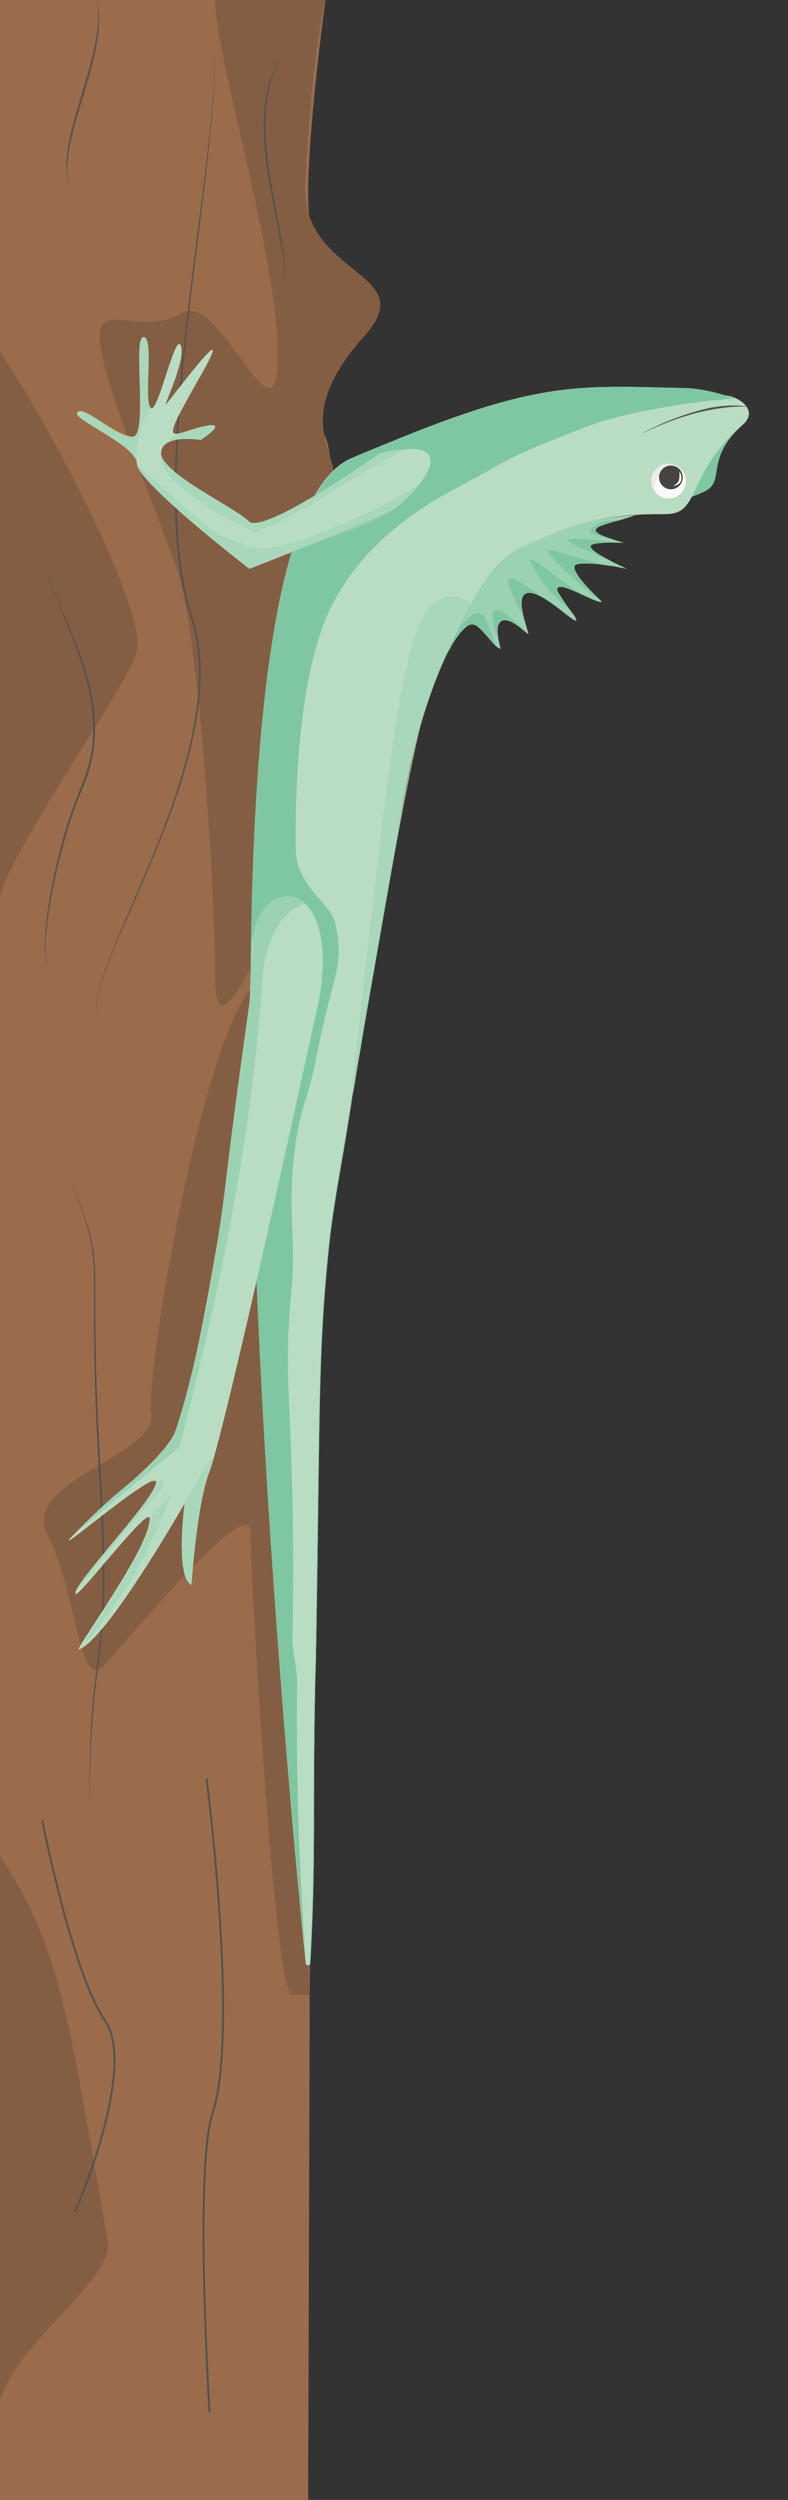 <?xml version="1.0" encoding="utf-8"?>
<!-- Generator: Adobe Illustrator 15.1.0, SVG Export Plug-In . SVG Version: 6.00 Build 0)  -->
<!DOCTYPE svg PUBLIC "-//W3C//DTD SVG 1.1//EN" "http://www.w3.org/Graphics/SVG/1.1/DTD/svg11.dtd">
<svg version="1.1" xmlns="http://www.w3.org/2000/svg" xmlns:xlink="http://www.w3.org/1999/xlink" x="0px" y="0px"
	 width="395.54px" height="1253.98px" viewBox="0 0 395.54 1253.98" enable-background="new 0 0 395.54 1253.98"
	 xml:space="preserve">
<rect x="0" y="0" width="395.54" height="1253.98" fill="#333333" stroke="none"/>
<g id="Layer_3">
	<path fill="#9A6C4C" d="M163.378,0c0,0-14.927,108.278-5.595,117.61c9.333,9.333,35.332,40.665,25.332,50.664
		c-9.999,10-29.998,33.332-19.999,50.664c10,17.332-8.402,139.112-8.402,176.728c0,37.614-5.265,315.169,0,340.623
		c5.039,24.359,0.704,226.591,0.704,264.206c0,37.614-0.74,253.486-0.74,253.486H0V0H163.378z"/>
	<path fill="#845E43" d="M0,176.48c31.633,47.403,73.381,132.016,68.734,150.008S8.717,420.375,0,449.48"/>
	<path fill="#845E43" d="M0,930.943c31.633,47.403,35.133,87.161,54.184,193.581c3.274,18.292-45.467,50.313-54.184,79.419"/>
	<path fill="#845E43" d="M107.984,0c0,28.743,31.403,127.74,31.403,178.236c0,50.495-28.965-33.083-48.125-21.167
		s-41.333-6.166-41.333,11.916s27.563,84.57,38.78,116.322s19.274,161.648,19.274,206.133c0,44.482,33.662-41.653,33.662-41.653
		s13.081-184.904,24.011-202.388c10.928-17.484-24.309-32.461,17.459-79.125c28.895-32.28-32.437-29.477-29.95-76.537
		C156.835,22.245,163.378,0,163.378,0H107.984z"/>
	<path fill="#845E43" d="M131.692,491.438c-26.85,9.089-58.892,196.011-55.744,217.573c3.146,21.562-66.285,33.51-52.012,61.229
		c14.273,27.721,15.893,77.469,27.45,65.91c11.559-11.559,74.353-88.844,74.353-67.538s11.936,231.946,20.808,231.914l8.872-0.033
		l-9.437-202.479"/>
</g>
<g id="orange">
	<g>
		<defs>
			<polyline id="SVGID_1_" points="2.37,0.527 2.37,1000.527 395.54,1000.264 395.54,0.264 			"/>
		</defs>
		<clipPath id="SVGID_2_">
			<use xlink:href="#SVGID_1_"  overflow="visible"/>
		</clipPath>
		<g clip-path="url(#SVGID_2_)">
			<defs>
				<polygon id="SVGID_3_" points="2.371,0.527 2.371,1000.527 395.54,1000.264 395.54,0.264 				"/>
			</defs>
			<clipPath id="SVGID_4_">
				<use xlink:href="#SVGID_3_"  overflow="visible"/>
			</clipPath>
		</g>
		<g clip-path="url(#SVGID_2_)">
			<defs>
				<polyline id="SVGID_5_" points="395.54,0.264 395.54,1000.264 2.37,1000.527 2.37,0.527 				"/>
			</defs>
			<clipPath id="SVGID_6_">
				<use xlink:href="#SVGID_5_"  overflow="visible"/>
			</clipPath>
			<path clip-path="url(#SVGID_6_)" fill="#555251" d="M107.984,26.54c0,0-0.022,1.936-0.063,5.565
				c-0.074,3.629-0.287,8.951-0.723,15.714c-0.478,6.76-1.18,14.96-2.153,24.349c-0.98,9.388-2.214,19.965-3.658,31.491
				c-2.843,23.056-6.447,49.922-9.251,78.817c-1.384,14.447-2.563,29.403-3.153,44.625c-0.53,15.217-0.56,30.721,0.786,46.123
				c0.649,7.7,1.737,15.357,3.245,22.897c0.438,1.871,0.875,3.741,1.312,5.608c0.196,0.939,0.48,1.854,0.754,2.771l0.814,2.751
				c0.555,1.837,1.107,3.672,1.66,5.503c0.488,1.865,0.983,3.731,1.342,5.611c1.548,7.511,1.979,15.144,1.777,22.632
				c-0.238,7.494-1.118,14.859-2.411,22.018c-2.587,14.325-6.666,27.82-11.048,40.391c-4.417,12.568-9.176,24.23-13.722,34.921
				c-4.537,10.696-8.898,20.411-12.643,29.071c-3.74,8.66-6.87,16.273-9.036,22.69c-2.174,6.404-3.346,11.66-3.276,15.299
				c0.037,1.809,0.313,3.2,0.723,4.047c0.141,0.45,0.386,0.726,0.487,0.94c0.12,0.205,0.182,0.31,0.182,0.31
				s-0.062-0.104-0.185-0.309c-0.104-0.214-0.351-0.487-0.494-0.937c-0.417-0.846-0.706-2.238-0.757-4.051
				c-0.098-3.646,1.035-8.924,3.161-15.353c4.237-12.896,12.283-30.541,21.342-51.919c4.515-10.697,9.237-22.362,13.613-34.922
				c4.341-12.562,8.373-26.038,10.909-40.312c1.27-7.132,2.124-14.463,2.341-21.908c0.181-7.438-0.271-15.006-1.822-22.433
				c-0.361-1.864-0.853-3.69-1.336-5.524c-0.558-1.83-1.115-3.662-1.674-5.498l-0.829-2.77c-0.277-0.924-0.567-1.846-0.769-2.791
				c-0.443-1.879-0.89-3.76-1.336-5.643c-1.536-7.582-2.655-15.274-3.319-23.006c-1.311-15.468-1.237-31.002-0.665-46.244
				c0.632-15.243,1.854-30.21,3.277-44.664c2.884-28.906,6.562-55.765,9.467-78.811c1.452-11.523,2.775-22.087,3.835-31.463
				c1.047-9.378,1.812-17.568,2.342-24.322c0.488-6.757,0.743-12.074,0.847-15.702C107.947,28.476,107.984,26.54,107.984,26.54"/>
			<path clip-path="url(#SVGID_6_)" fill="#555251" d="M48.499,0c0,0,0.083,0.359,0.239,1.032c0.077,0.337,0.175,0.752,0.288,1.24
				c0.107,0.489,0.17,1.064,0.269,1.704c0.105,0.64,0.196,1.351,0.238,2.13c0.054,0.777,0.147,1.618,0.141,2.52
				c0.051,1.802,0.019,3.842-0.19,6.051c-0.163,2.216-0.512,4.596-0.921,7.105c-0.434,2.504-0.954,5.134-1.618,7.824
				c-1.292,5.388-2.934,11.062-4.609,16.715c-1.717,5.641-3.452,11.27-4.889,16.596c-0.695,2.668-1.382,5.244-1.912,7.712
				c-0.565,2.463-0.959,4.817-1.285,6.995c-0.264,2.184-0.469,4.194-0.507,5.982c-0.06,1.788,0.025,3.349,0.154,4.627
				c0.081,0.638,0.153,1.207,0.216,1.703c0.088,0.492,0.189,0.905,0.258,1.243c0.145,0.676,0.223,1.036,0.223,1.036
				s-0.096-0.356-0.275-1.023c-0.086-0.335-0.209-0.745-0.322-1.234c-0.085-0.495-0.183-1.064-0.291-1.701
				c-0.179-1.28-0.325-2.85-0.334-4.654c-0.035-1.805,0.093-3.84,0.319-6.049c0.277-2.201,0.62-4.584,1.131-7.073
				c0.476-2.498,1.093-5.105,1.786-7.786c1.403-5.357,3.096-11.012,4.771-16.661c1.719-5.637,3.398-11.282,4.725-16.634
				c0.664-2.675,1.26-5.271,1.745-7.749c0.465-2.48,0.865-4.836,1.077-7.027c0.143-1.093,0.199-2.146,0.27-3.147
				c0.095-1.001,0.085-1.953,0.109-2.848c0.041-0.895-0.021-1.731-0.045-2.505c-0.013-0.777-0.076-1.484-0.156-2.122
				C49.027,3.365,48.99,2.79,48.91,2.296c-0.089-0.493-0.164-0.913-0.225-1.253C48.563,0.363,48.499,0,48.499,0"/>
			<path clip-path="url(#SVGID_6_)" fill="#555251" d="M142.542,26.54c0,0-0.244,0.393-0.703,1.129
				c-0.431,0.75-1.199,1.78-1.896,3.238c-0.365,0.72-0.795,1.503-1.216,2.378c-0.377,0.896-0.785,1.866-1.22,2.902
				c-0.42,1.041-0.756,2.191-1.17,3.379c-0.404,1.192-0.689,2.489-1.064,3.817c-0.335,1.339-0.573,2.76-0.882,4.215
				c-0.204,1.475-0.463,2.994-0.625,4.567c-0.131,1.578-0.332,3.192-0.372,4.855c-0.039,0.83-0.079,1.669-0.118,2.516
				c-0.009,0.848-0.018,1.704-0.026,2.568c-0.049,1.726,0.055,3.483,0.084,5.26c0.099,1.776,0.175,3.575,0.332,5.383
				c0.28,3.62,0.719,7.286,1.22,10.943c0.987,7.317,2.323,14.589,3.626,21.399c1.306,6.81,2.501,13.18,3.33,18.676
				c0.427,2.745,0.723,5.279,0.909,7.53c0.195,2.252,0.253,4.223,0.242,5.845c-0.047,1.621-0.116,2.895-0.266,3.752
				c-0.121,0.859-0.185,1.317-0.185,1.317s0.045-0.46,0.131-1.323c0.118-0.859,0.12-2.133,0.124-3.746
				c-0.038-1.615-0.155-3.573-0.417-5.808c-0.258-2.235-0.63-4.747-1.095-7.478c-0.907-5.467-2.286-11.792-3.625-18.599
				c-1.346-6.806-2.732-14.086-3.766-21.43c-0.479-3.676-0.898-7.363-1.157-11.007c-0.147-1.82-0.214-3.633-0.303-5.421
				c-0.018-1.791-0.111-3.559-0.052-5.301c0.014-0.87,0.029-1.733,0.043-2.588c0.051-0.854,0.102-1.7,0.153-2.537
				c0.071-1.675,0.304-3.303,0.466-4.891c0.192-1.584,0.481-3.113,0.716-4.596c0.338-1.465,0.605-2.893,0.969-4.239
				c0.406-1.333,0.707-2.637,1.152-3.828c0.454-1.187,0.828-2.333,1.282-3.369c0.469-1.029,0.909-1.992,1.315-2.882
				c0.451-0.869,0.907-1.646,1.296-2.358c0.197-0.354,0.385-0.689,0.561-1.004c0.183-0.311,0.387-0.581,0.56-0.844
				c0.354-0.52,0.654-0.962,0.898-1.321C142.283,26.922,142.542,26.54,142.542,26.54"/>
			<path clip-path="url(#SVGID_6_)" fill="#555251" d="M22,285.307c0,0,1.335,2.994,3.671,8.233
				c1.165,2.622,2.579,5.806,4.202,9.456c0.802,1.83,1.656,3.777,2.557,5.83c0.868,2.066,1.781,4.24,2.734,6.508
				c0.913,2.285,1.864,4.665,2.849,7.129c0.949,2.477,1.871,5.063,2.844,7.711c1.76,5.359,3.641,11.028,4.833,17.09
				c0.164,0.754,0.328,1.51,0.493,2.27s0.247,1.539,0.375,2.312c0.229,1.551,0.484,3.109,0.695,4.684
				c0.231,3.171,0.592,6.376,0.471,9.627l-0.01,2.439c0.012,0.816-0.123,1.627-0.178,2.441c-0.167,1.626-0.253,3.268-0.488,4.895
				c-0.295,1.617-0.592,3.236-0.888,4.857c-0.08,0.405-0.136,0.814-0.236,1.214l-0.332,1.192l-0.664,2.384l-0.673,2.381
				c-0.229,0.792-0.568,1.548-0.848,2.321c-0.586,1.539-1.172,3.074-1.757,4.609c-1.284,3-2.479,6.008-3.586,9.035
				c-2.223,6.043-4.131,12.094-5.809,17.998c-3.33,11.812-5.798,23.023-7.353,32.721c-1.55,9.693-2.311,17.884-1.976,23.607
				c0.165,2.848,0.605,5.113,1.423,6.424c0.396,0.658,0.902,1.016,1.278,1.131c0.375,0.127,0.593,0.09,0.588,0.108
				c0.005-0.019-0.212,0.022-0.592-0.099c-0.38-0.107-0.899-0.461-1.312-1.116c-0.851-1.31-1.334-3.58-1.554-6.437
				c-0.422-5.738,0.118-13.974,1.588-23.705c1.478-9.732,3.765-21.01,7.073-32.871c1.662-5.926,3.557-12.004,5.767-18.084
				c1.1-3.037,2.297-6.082,3.571-9.09c0.573-1.519,1.147-3.041,1.723-4.564c0.272-0.766,0.605-1.512,0.83-2.294l0.656-2.353
				l0.664-2.35l0.332-1.175c0.101-0.394,0.156-0.798,0.236-1.196c0.298-1.6,0.596-3.195,0.893-4.789
				c0.237-1.604,0.327-3.223,0.497-4.826c0.058-0.805,0.194-1.604,0.186-2.41l0.016-2.408c0.134-3.211-0.214-6.381-0.431-9.52
				c-0.203-1.56-0.452-3.105-0.673-4.642c-0.125-0.767-0.203-1.538-0.364-2.293s-0.322-1.507-0.482-2.255
				c-1.177-6.01-2.973-11.674-4.673-17.03c-0.94-2.649-1.833-5.237-2.754-7.72c-0.957-2.469-1.882-4.854-2.769-7.146
				c-0.925-2.276-1.812-4.458-2.655-6.532c-0.862-2.068-1.679-4.029-2.447-5.873c-1.554-3.681-2.909-6.89-4.024-9.531
				C23.279,288.325,22,285.307,22,285.307"/>
			<path clip-path="url(#SVGID_6_)" fill="#555251" d="M34.965,591.428c0,0,0.472,1.139,1.358,3.274
				c0.885,2.135,2.205,5.257,3.753,9.286c0.389,1.007,0.82,2.059,1.231,3.179c0.399,1.123,0.816,2.3,1.251,3.526
				c0.442,1.224,0.897,2.5,1.279,3.853c0.396,1.349,0.854,2.734,1.236,4.188c0.345,1.467,0.701,2.979,1.066,4.537
				c0.262,1.58,0.529,3.205,0.805,4.873c0.189,1.679,0.336,3.406,0.508,5.174c0.083,1.771,0.168,3.582,0.255,5.433
				c0.188,7.404,0.106,15.416,0.157,23.889c0.055,8.474,0.161,17.407,0.452,26.646c0.239,9.238,0.676,18.781,1.14,28.474
				c0.537,9.692,1.083,19.538,1.63,29.384l0.377,7.385c0.093,2.463,0.187,4.924,0.279,7.379c0.19,4.91,0.386,9.803,0.454,14.658
				c0.05,2.429,0.1,4.847,0.148,7.254c0.031,2.405,0.007,4.802,0.013,7.182c0.049,4.762-0.118,9.465-0.236,14.091
				c-0.355,9.251-1.188,18.174-2.305,26.579c-1.111,8.405-2.151,16.342-2.816,23.704c-0.281,3.685-0.551,7.216-0.807,10.575
				c-0.188,3.363-0.366,6.555-0.534,9.554c-0.212,6.003-0.423,11.238-0.499,15.551c-0.126,8.628-0.197,13.559-0.197,13.559
				s0.01-4.932,0.028-13.562c0.023-4.313,0.169-9.553,0.307-15.562c0.13-3.003,0.27-6.199,0.415-9.568
				c0.198-3.367,0.468-6.904,0.751-10.593c0.634-7.376,1.644-15.335,2.717-23.738c1.08-8.402,1.871-17.295,2.187-26.525
				c0.097-4.616,0.245-9.309,0.176-14.063c-0.016-2.377-0.002-4.769-0.043-7.171c-0.06-2.403-0.12-4.818-0.181-7.243
				c-0.087-4.85-0.305-9.735-0.516-14.639c-0.103-2.452-0.207-4.909-0.31-7.368l-0.405-7.383
				c-0.504-9.851-1.009-19.699-1.505-29.396c-0.423-9.701-0.819-19.25-1.019-28.496c-0.254-9.245-0.321-18.186-0.341-26.663
				c-0.014-8.476,0.102-16.491-0.055-23.876c-0.146-7.383-0.91-14.135-2.445-19.941c-0.362-1.453-0.803-2.84-1.18-4.189
				c-0.364-1.354-0.802-2.633-1.229-3.859c-0.42-1.23-0.821-2.409-1.206-3.537c-0.396-1.123-0.815-2.18-1.191-3.19
				c-1.497-4.045-2.779-7.184-3.638-9.33C35.423,592.572,34.965,591.428,34.965,591.428"/>
		</g>
		<g clip-path="url(#SVGID_2_)">
			<defs>
				<polyline id="SVGID_7_" points="395.54,0.264 395.54,1000.264 2.37,1000.527 2.37,0.527 				"/>
			</defs>
			<clipPath id="SVGID_8_">
				<use xlink:href="#SVGID_7_"  overflow="visible"/>
			</clipPath>
			<path clip-path="url(#SVGID_8_)" fill="#FBC57D" d="M320.27,258.141c0.041,0.878-33.65-0.237-62.647,18.041
				c-15.268,9.625-23.646,27.345-36.818,59.81c7.518-18.528,14.181-23.116,16.313-22.932c4.407,0.381,10.973,12.298,14.188,12.317
				c0,0-2.778-8.824-0.965-12.348c3.312-6.436,14.245,5.141,14.774,4.932c1.008-0.396-15.729-37.83,17.778-10.818
				c9.064,7.306,5.838,2.783,5.878,2.738c0.545-0.617-10.938-12.879-8.875-15.17c2.439-2.709,20.899,8.912,22.144,7.01
				c0,0-16.017-12.782-14.177-17.26c1.338-3.261,12.374-2.129,26.688,0.846c-14.661-6.826-18.508-9.981-18.061-11.418
				c0.731-2.344,14.79-1.629,16.521-1.629c0,0-14.403-4.123-14.26-5.764c0.135-1.535,2.183-3.092,9.378-4.867
				C312.878,260.693,320.252,257.758,320.27,258.141"/>
			<path clip-path="url(#SVGID_8_)" fill="#FAB279" d="M373.466,212.503c5.447-4.739-2.496-13.979-9.715-14.144
				c-56.237-1.275-95.637-8.108-187.166,31.555c-91.459,39.632-32.448,659.535-22.802,754.922c0.125,1.239,1.943,1.189,2.014-0.055
				c0.203-3.666,0.366-6.908,0.498-9.657c2.247-46.988,0.709-69.614,1.975-131.006c0.144-6.981,0.242-4.709,0.514-21.089
				c1.931-116.156,0.947-142.842,6.051-194.374c2.629-26.545,6.988-44.567,12.272-80.166c2.181-14.69,3.155-17.248,4.313-25.049
				c0.959-6.459,19.289-110.399,19.595-112.134c0.003-0.019,0.004-0.026,0.006-0.045c0.14-1.16,5.813-47.867,25.451-87.891
				c13.946-28.42,21.981-43.321,38.194-49.975c8.853-3.633,18.636-11.143,40.037-13.658c18.484-2.174,46.394-10.975,50.816-14.309
				C363.297,239.562,354.39,229.098,373.466,212.503"/>
			<path clip-path="url(#SVGID_8_)" fill="#FFE18C" d="M373.167,212.503c7.655-6.657-2.496-13.979-9.715-14.144
				c-56.237-1.275-95.636-8.108-187.166,31.555c-91.459,39.632-32.448,659.535-22.801,754.922c0.125,1.239,1.943,1.189,2.012-0.055
				c0.204-3.666,0.368-6.908,0.499-9.657c2.247-46.988,0.709-69.614,1.976-131.006c0.144-6.981,0.241-4.709,0.514-21.089
				c1.93-116.156,0.947-142.842,6.05-194.374c2.629-26.545,6.989-44.567,12.273-80.166c2.181-14.69,3.154-17.248,4.312-25.049
				c0.959-6.459,19.289-110.399,19.596-112.134c0.003-0.019,0.004-0.026,0.006-0.045c0.14-1.16,5.812-47.867,25.45-87.891
				c13.946-28.42,21.982-43.321,38.194-49.975c8.854-3.633,23.323-11.752,44.726-14.268c18.483-2.173,23.912-0.484,29.306-1.751
				C350.679,254.496,346.977,235.282,373.167,212.503"/>
			<path clip-path="url(#SVGID_8_)" fill="#FAB279" d="M368.734,199.92c-12.692-4.618-22.292-5.212-24.429-5.257
				c-56.993-1.189-75.427-4.742-167.72,35.251c-99.103,42.944-22.801,754.922-22.801,754.922s-5.65-58.851-4.661-140.718
				c0.085-7.037-2.384-16.053-2.301-21.089c1.93-116.156-5.602-124.332-0.498-175.865c2.629-26.545-2.87-40.426,2.414-76.023
				c2.2-14.83,6.853-24.229,9.328-37.267c8.565-45.09,14.963-47.894,10.427-69.995c-2.334-11.373-19.011-18.309-19.99-36.615
				c0-0.002-0.001-0.008-0.001-0.008c0.001,0-2.548-81.539,17.339-122.068c18.58-37.867,53.624-55.262,70.397-64.168
				c18.76-9.959,15.285-10.506,59.021-27.299C310.9,207.717,342.929,201.594,368.734,199.92"/>
			<path clip-path="url(#SVGID_8_)" fill="#FFE18C" d="M190.6,227.401c0,0-58.444,41.339-65.571,34.212
				c-7.128-7.128-44.19-24.234-44.19-34.212s19.995-6.758,19.995-6.758s16.051-10.547,0-6.42
				c-16.05,4.128-21.094,11.006-0.458-25.221c20.636-36.228-14.904,11.693-16.968,13.757c-2.063,2.063,10.089-22.012,7.338-29.349
				c-2.752-7.337-11.465,34.851-15.133,31.183c-3.669-3.668,1.834-35.311-3.669-35.311s2.751,49.985-5.503,49.985
				c-8.255,0-24.305-15.593-27.516-12.382c-3.21,3.21,29.809,16.509,29.809,25.68c0,9.172,56.407,52.741,56.407,52.741
				s62.768-24.378,71.547-29.353C205.583,250.914,238.825,216.18,190.6,227.401"/>
			<g opacity="0.51" clip-path="url(#SVGID_8_)">
				<g>
					<defs>
						<rect id="SVGID_9_" x="38.86" y="168.985" width="36.752" height="63.283"/>
					</defs>
					<clipPath id="SVGID_10_">
						<use xlink:href="#SVGID_9_"  overflow="visible"/>
					</clipPath>
					<path clip-path="url(#SVGID_10_)" fill="#FBC57D" d="M75.612,204.594c-3.669-3.669,1.994-35.608-3.509-35.608
						s2.751,49.984-5.503,49.984c-8.255,0-24.305-15.591-27.515-12.381s28.966,16.587,29.808,25.68
						c-0.178-1.856-0.249-3.866-0.15-6.004C69.179,216.77,72.73,209.297,75.612,204.594"/>
				</g>
			</g>
			<g opacity="0.51" clip-path="url(#SVGID_8_)">
				<g>
					<path fill="#FBC57D" d="M84.314,221.332c2.141-0.491,4.652-0.918,7.478-1.12c3.45-0.247,6.51,0.146,9.042,0.432
						c5.169-3.625,7.375-5.672,7.132-6.618c-0.198-0.771-1.34-1.281-6.141-0.048c-2.615,1.05-5.78,1.745-7.273,2.185
						c-3.155,0.929-4.915,1.195-7.13,2.578C85.966,219.648,84.942,220.646,84.314,221.332"/>
				</g>
			</g>
			<g opacity="0.51" clip-path="url(#SVGID_8_)">
				<g>
					<defs>
						<rect id="SVGID_11_" x="80.788" y="225.232" width="123.51" height="42.961"/>
					</defs>
					<clipPath id="SVGID_12_">
						<use xlink:href="#SVGID_11_"  overflow="visible"/>
					</clipPath>
					<path clip-path="url(#SVGID_12_)" fill="#FBC57D" d="M190.6,227.401c0,0-57.857,40.699-65.571,34.212
						c-6.123-5.148-23.106-13.959-33.854-22.148c-7.239-5.518-10.337-10.182-10.337-10.182s-0.842,3.277,4.343,9.445
						c5.185,6.169,16.395,13.348,21.434,17.389c14.668,8.987,22.736,9.682,21.918,12.076c0.856-3.736,7.652-3.242,11.443-6.145
						c4.322-3.31,12.791-6.076,25.681-14.65c9.938-6.611,17.237-10.727,23.188-13.802c6.131-3.169,10.51-6.814,15.453-8.364
						C204.297,225.232,197.069,225.651,190.6,227.401"/>
				</g>
			</g>
			<g opacity="0.51" clip-path="url(#SVGID_8_)">
				<g>
					<defs>
						<rect id="SVGID_13_" x="68.734" y="232.566" width="141.308" height="52.74"/>
					</defs>
					<clipPath id="SVGID_14_">
						<use xlink:href="#SVGID_13_"  overflow="visible"/>
					</clipPath>
					<path clip-path="url(#SVGID_14_)" fill="#FBC57D" d="M118.07,271.464c-12.262-3.687-21.569-14.101-41.509-31.267
						c-6.72-5.785-7.827-7.631-7.827-7.631c0,9.172,56.407,52.74,56.407,52.74s12.759-5.143,28.334-11.154
						c13.354-5.155,33.007-10.59,43.212-18.197c12.463-9.29,13.354-12.463,13.354-12.463
						c-20.507,12.425-49.924,24.867-62.505,28.521C128.045,277.675,128.638,274.641,118.07,271.464"/>
				</g>
			</g>
			<path clip-path="url(#SVGID_8_)" fill="#FFE18C" d="M160.311,500.527c0,0-46.511,214.913-55.444,238.389
				c-6.127,16.101-8.771,56.03-8.771,56.03c-8.282-3.897-3.409-40.926-3.409-40.926s-38.565,67.638-52.908,73.29
				c-3.271,1.289,35.385-50.479,35.385-65.572c0-8.08-41.717,47.865-36.954,36.223c3.705-9.054,40.142-46.957,40.142-54.504
				s-58.669,43.684-40.142,25.156c19.702-19.702,41.822-35.045,49.365-49.473c11.652-22.288,39.573-194.502,38.595-238.049
				C125.162,436.217,171.421,436.354,160.311,500.527"/>
			<g opacity="0.51" clip-path="url(#SVGID_8_)">
				<g>
					<path fill="#FBC57D" d="M81.007,747.179c-3.195,2.301-42.798,50.783-42.798,50.783c3.705-9.055,40.142-46.957,40.142-54.505
						C78.351,743.457,84.441,739.721,81.007,747.179"/>
				</g>
			</g>
			<g opacity="0.51" clip-path="url(#SVGID_8_)">
				<g>
					<defs>
						<rect id="SVGID_15_" x="39.671" y="750.697" width="45.915" height="77.018"/>
					</defs>
					<clipPath id="SVGID_16_">
						<use xlink:href="#SVGID_15_"  overflow="visible"/>
					</clipPath>
					<path clip-path="url(#SVGID_16_)" fill="#FBC57D" d="M85.586,750.734c0,0-13.627,41.599-45.808,76.888
						c-2.369,2.6,35.385-50.791,35.385-65.884C83.994,749.467,85.586,750.734,85.586,750.734"/>
				</g>
			</g>
			<g opacity="0.51" clip-path="url(#SVGID_8_)">
				<g>
					<defs>
						<rect id="SVGID_17_" x="91.262" y="731.34" width="15.809" height="63.606"/>
					</defs>
					<clipPath id="SVGID_18_">
						<use xlink:href="#SVGID_17_"  overflow="visible"/>
					</clipPath>
					<path clip-path="url(#SVGID_18_)" fill="#FBC57D" d="M104.867,738.917c-6.127,16.099-8.771,56.029-8.771,56.029
						c-8.281-3.897-3.409-40.926-3.409-40.926S113.8,715.439,104.867,738.917"/>
				</g>
			</g>
			<g clip-path="url(#SVGID_8_)">
				<g>
					<path fill="#FBC57D" d="M90.054,725.823l-51.845,42.79c22.779-23.699,33.795-28.362,40.885-38.04
						c2.493-3.403,6.61-6.216,8.48-11.434c8.661-24.156,20.052-77.439,26.087-128.821c4.749-40.442,11.787-87.574,11.787-89.791
						c0-5.73,0.721-19.436,2.071-33.02c0.649-6.525,6.12-16.326,14.125-17.722c3.227-0.562,7.051,0.315,11.521,3.592
						c-12.955,3.126-20.339,20.849-21.474,38.062C125.886,579.504,106.093,663.868,90.054,725.823"/>
				</g>
			</g>
			<path clip-path="url(#SVGID_8_)" fill="#FBFAF9" d="M335.587,250.04c-4.815,0-8.72-3.903-8.72-8.719s3.904-8.718,8.72-8.718
				c4.814,0,8.719,3.902,8.719,8.718S340.402,250.04,335.587,250.04"/>
			<g opacity="0.08" clip-path="url(#SVGID_8_)">
				<g>
					<defs>
						<rect id="SVGID_19_" x="326.869" y="232.604" width="15.842" height="13.746"/>
					</defs>
					<clipPath id="SVGID_20_">
						<use xlink:href="#SVGID_19_"  overflow="visible"/>
					</clipPath>
					<path clip-path="url(#SVGID_20_)" fill="#454342" d="M328.464,246.35c-2.775-3.934-1.838-9.374,2.097-12.15
						c3.934-2.776,9.374-1.838,12.149,2.096c-3.904-1.592-8.292-0.854-11.173,1.873C328.195,241.332,328.421,245.717,328.464,246.35
						"/>
				</g>
			</g>
			<path clip-path="url(#SVGID_8_)" fill="#464443" d="M336.758,245.429c-3.286,0-5.951-2.665-5.951-5.952
				c0-3.288,2.665-5.952,5.951-5.952c3.287,0,5.952,2.664,5.952,5.952C342.71,242.764,340.045,245.429,336.758,245.429"/>
			<path clip-path="url(#SVGID_8_)" fill="#FBFAF9" d="M340.582,241.322c0.735-1.471,0.405-4.688,0.405-4.688
				c1.245,1.246,1.376,3.542,0.642,5.012c-0.736,1.47-2.427,1.896-3.896,2.272C337.732,243.918,339.845,242.791,340.582,241.322"/>
			<path clip-path="url(#SVGID_8_)" fill="#F69056" d="M307.353,284.087c-34.768-7.923-40.158-14.451-24.486,1.22
				c10.523,10.524,19.172,16.415,19.172,16.415s-19.518-17.874-11.967-18.798C297.622,281.999,307.353,284.087,307.353,284.087"/>
			<path clip-path="url(#SVGID_8_)" fill="#F69056" d="M292.227,298.332c-22.266-15.059-33.696-27.26-20.231-6.977
				c4.839,7.291,13.53,13.886,13.53,13.886s-5.655-8.204-5.81-9.208C278.994,291.35,292.227,298.332,292.227,298.332"/>
			<path clip-path="url(#SVGID_8_)" fill="#F69056" d="M275.591,301.722c-13.127-9.525-23.217-16.05-19.989-7.568
				c3.111,8.179,7.299,15.543,7.299,15.543s-1.789-5.095-1.052-8.784C263.538,292.468,275.591,301.722,275.591,301.722"/>
			<path clip-path="url(#SVGID_8_)" fill="#F69056" d="M264.048,317.205c-8.812-9.525-17.849-15.484-16.812-7.697
				c1.154,8.674,2.5,9.48,2.5,9.48s-0.399-1.831,0.12-4.385C251.762,305.24,264.048,317.205,264.048,317.205"/>
			<path clip-path="url(#SVGID_8_)" fill="#F69056" d="M308.481,272.006c-28.653-3.734-23.479-0.548-23.479-0.548
				c10.768,5.813,19.705,8.973,19.705,8.973s-13.563-6.772-6.013-7.696C306.246,271.81,308.481,272.006,308.481,272.006"/>
			<path clip-path="url(#SVGID_8_)" fill="#F69056" d="M311.049,260.936c-14.49,0.09-14.905,5.994-14.905,5.994
				c3.913,2.727,9.097,2.858,9.097,2.858s-10.846-3.274-3.956-5.847C306.057,262.158,311.049,260.936,311.049,260.936"/>
			<path clip-path="url(#SVGID_8_)" fill="#F69056" d="M248.91,324.09c0,0-4.613-13.594-6.342-15.323
				c-3.305-3.304-10.371-0.206-17.168,17.722c3.531-8.226,8.35-13.81,12.196-13.201c0.826,0.131,1.624,0.639,1.624,0.639
				c0.896,0.686,1.423,1.111,1.85,1.521c1.428,1.369,0.276,0.179,2.843,3.041C246.041,320.863,247.896,322.828,248.91,324.09"/>
			<g opacity="0.51" clip-path="url(#SVGID_8_)">
				<g>
					<defs>
						<rect id="SVGID_21_" x="177.02" y="299.204" width="60.135" height="249.285"/>
					</defs>
					<clipPath id="SVGID_22_">
						<use xlink:href="#SVGID_21_"  overflow="visible"/>
					</clipPath>
					<path clip-path="url(#SVGID_22_)" fill="#FBC57D" d="M237.155,302.475c-3.857-2.248-8.613-4.004-13.506-2.963
						c-16.945,3.606-23.086,38.118-36.359,151.926c-1.349,11.564-11.303,96.918-10.183,97.052
						c0.486,0.059,2.601-15.955,7.946-48.687c2.234-13.687,5.104-30.23,8.815-49.601c6.409-33.446,12.843-70.228,19.058-93.253
						C220.066,336.051,228.98,315.255,237.155,302.475"/>
				</g>
			</g>
			<path clip-path="url(#SVGID_8_)" fill="#555251" d="M374.878,203.975c0,0-0.85,0-2.338-0.002
				c-0.372-0.003-0.782-0.005-1.23-0.008c-0.448-0.011-0.934-0.029-1.446,0.021c-1.028,0.061-2.183,0.152-3.44,0.211
				c-1.258,0.092-2.618,0.3-4.057,0.459c-1.438,0.166-2.94,0.473-4.503,0.717c-1.564,0.236-3.154,0.631-4.789,0.936
				c-1.623,0.361-3.261,0.785-4.903,1.194c-1.619,0.485-3.258,0.916-4.841,1.438s-3.148,1.013-4.637,1.57
				c-1.5,0.524-2.932,1.075-4.289,1.607c-1.365,0.51-2.627,1.062-3.806,1.539c-4.688,1.979-7.701,3.548-7.701,3.548l-0.048-0.088
				c0,0,2.97-1.658,7.607-3.78c1.167-0.514,2.416-1.104,3.771-1.654c1.343-0.578,2.771-1.154,4.265-1.715
				c1.481-0.593,3.043-1.121,4.623-1.68c1.579-0.561,3.217-1.031,4.837-1.557c1.642-0.457,3.279-0.931,4.907-1.342
				c1.639-0.361,3.242-0.777,4.821-1.043c0.791-0.123,1.568-0.244,2.331-0.363c0.761-0.121,1.505-0.244,2.239-0.28
				c1.468-0.104,2.846-0.259,4.129-0.3c1.288-0.016,2.467,0.008,3.507,0.01c1.042-0.01,1.932,0.148,2.674,0.207
				c1.479,0.162,2.324,0.254,2.324,0.254L374.878,203.975z"/>
		</g>
	</g>
	<path fill="none" stroke="#555251" stroke-miterlimit="10" d="M21.186,913.033c0,0,15,76.496,31.499,100.495s-15,95.995-15,95.995"
		/>
	<path fill="none" stroke="#555251" stroke-miterlimit="10" d="M103.681,892.035c0,0,16.499,127.493,3,167.991
		c-9.209,27.629-1.5,149.992-1.5,149.992"/>
</g>
<g id="green">
	<g>
		<defs>
			<polyline id="SVGID_23_" points="2.37,0.527 2.37,1000.527 395.54,1000.264 395.54,0.264 			"/>
		</defs>
		<clipPath id="SVGID_24_">
			<use xlink:href="#SVGID_23_"  overflow="visible"/>
		</clipPath>
		<g clip-path="url(#SVGID_24_)">
			<defs>
				<polygon id="SVGID_25_" points="2.371,0.527 2.371,1000.527 395.54,1000.264 395.54,0.264 				"/>
			</defs>
			<clipPath id="SVGID_26_">
				<use xlink:href="#SVGID_25_"  overflow="visible"/>
			</clipPath>
		</g>
		<g clip-path="url(#SVGID_24_)">
			<defs>
				<polyline id="SVGID_27_" points="395.54,0.264 395.54,1000.264 2.37,1000.527 2.37,0.527 				"/>
			</defs>
			<clipPath id="SVGID_28_">
				<use xlink:href="#SVGID_27_"  overflow="visible"/>
			</clipPath>
			<path clip-path="url(#SVGID_28_)" fill="#555251" d="M107.984,26.54c0,0-0.022,1.936-0.063,5.565
				c-0.074,3.629-0.287,8.951-0.723,15.714c-0.478,6.76-1.18,14.96-2.153,24.349c-0.98,9.388-2.214,19.965-3.658,31.491
				c-2.843,23.056-6.447,49.922-9.251,78.817c-1.384,14.447-2.563,29.403-3.153,44.625c-0.53,15.217-0.56,30.721,0.786,46.123
				c0.649,7.7,1.737,15.357,3.245,22.897c0.438,1.871,0.875,3.741,1.312,5.608c0.196,0.939,0.48,1.854,0.754,2.771l0.814,2.751
				c0.555,1.837,1.107,3.672,1.66,5.503c0.488,1.865,0.983,3.731,1.342,5.611c1.548,7.511,1.979,15.144,1.777,22.632
				c-0.238,7.494-1.118,14.859-2.411,22.018c-2.587,14.325-6.666,27.82-11.048,40.391c-4.417,12.568-9.176,24.23-13.722,34.921
				c-4.537,10.696-8.898,20.411-12.643,29.071c-3.74,8.66-6.87,16.273-9.036,22.69c-2.174,6.404-3.346,11.66-3.276,15.299
				c0.037,1.809,0.313,3.2,0.723,4.047c0.141,0.45,0.386,0.726,0.487,0.94c0.12,0.205,0.182,0.31,0.182,0.31
				s-0.062-0.104-0.185-0.309c-0.104-0.214-0.351-0.487-0.494-0.937c-0.417-0.846-0.706-2.238-0.757-4.051
				c-0.098-3.646,1.035-8.924,3.161-15.353c4.237-12.896,12.283-30.541,21.342-51.919c4.515-10.697,9.237-22.362,13.613-34.922
				c4.341-12.562,8.373-26.038,10.909-40.312c1.27-7.132,2.124-14.463,2.341-21.908c0.181-7.438-0.271-15.006-1.822-22.433
				c-0.361-1.864-0.853-3.69-1.336-5.524c-0.558-1.83-1.115-3.662-1.674-5.498l-0.829-2.77c-0.277-0.924-0.567-1.846-0.769-2.791
				c-0.443-1.879-0.89-3.76-1.336-5.643c-1.536-7.582-2.655-15.274-3.319-23.006c-1.311-15.468-1.237-31.002-0.665-46.244
				c0.632-15.243,1.854-30.21,3.277-44.664c2.884-28.906,6.562-55.765,9.467-78.811c1.452-11.523,2.775-22.087,3.835-31.463
				c1.047-9.378,1.812-17.568,2.342-24.322c0.488-6.757,0.743-12.074,0.847-15.702C107.947,28.476,107.984,26.54,107.984,26.54"/>
			<path clip-path="url(#SVGID_28_)" fill="#555251" d="M48.499,0c0,0,0.083,0.359,0.239,1.032c0.077,0.337,0.175,0.752,0.288,1.24
				c0.107,0.489,0.17,1.064,0.269,1.704c0.105,0.64,0.196,1.351,0.238,2.13c0.054,0.777,0.147,1.618,0.141,2.52
				c0.051,1.802,0.019,3.842-0.19,6.051c-0.163,2.216-0.512,4.596-0.921,7.105c-0.434,2.504-0.954,5.134-1.618,7.824
				c-1.292,5.388-2.934,11.062-4.609,16.715c-1.717,5.641-3.452,11.27-4.889,16.596c-0.695,2.668-1.382,5.244-1.912,7.712
				c-0.565,2.463-0.959,4.817-1.285,6.995c-0.264,2.184-0.469,4.194-0.507,5.982c-0.06,1.788,0.025,3.349,0.154,4.627
				c0.081,0.638,0.153,1.207,0.216,1.703c0.088,0.492,0.189,0.905,0.258,1.243c0.145,0.676,0.223,1.036,0.223,1.036
				s-0.096-0.356-0.275-1.023c-0.086-0.335-0.209-0.745-0.322-1.234c-0.085-0.495-0.183-1.064-0.291-1.701
				c-0.179-1.28-0.325-2.85-0.334-4.654c-0.035-1.805,0.093-3.84,0.319-6.049c0.277-2.201,0.62-4.584,1.131-7.073
				c0.476-2.498,1.093-5.105,1.786-7.786c1.403-5.357,3.096-11.012,4.771-16.661c1.719-5.637,3.398-11.282,4.725-16.634
				c0.664-2.675,1.26-5.271,1.745-7.749c0.465-2.48,0.865-4.836,1.077-7.027c0.143-1.093,0.199-2.146,0.27-3.147
				c0.095-1.001,0.085-1.953,0.109-2.848c0.041-0.895-0.021-1.731-0.045-2.505c-0.013-0.777-0.076-1.484-0.156-2.122
				C49.027,3.365,48.99,2.79,48.91,2.296c-0.089-0.493-0.164-0.913-0.225-1.253C48.563,0.363,48.499,0,48.499,0"/>
			<path clip-path="url(#SVGID_28_)" fill="#555251" d="M142.542,26.54c0,0-0.244,0.393-0.703,1.129
				c-0.431,0.75-1.199,1.78-1.896,3.238c-0.365,0.72-0.795,1.503-1.216,2.378c-0.377,0.896-0.785,1.866-1.22,2.902
				c-0.42,1.041-0.756,2.191-1.17,3.379c-0.404,1.192-0.689,2.489-1.064,3.817c-0.335,1.339-0.573,2.76-0.882,4.215
				c-0.204,1.475-0.463,2.994-0.625,4.567c-0.131,1.578-0.332,3.192-0.372,4.855c-0.039,0.83-0.079,1.669-0.118,2.516
				c-0.009,0.848-0.018,1.704-0.026,2.568c-0.049,1.726,0.055,3.483,0.084,5.26c0.099,1.776,0.175,3.575,0.332,5.383
				c0.28,3.62,0.719,7.286,1.22,10.943c0.987,7.317,2.323,14.589,3.626,21.399c1.306,6.81,2.501,13.18,3.33,18.676
				c0.427,2.745,0.723,5.279,0.909,7.53c0.195,2.252,0.253,4.223,0.242,5.845c-0.047,1.621-0.116,2.895-0.266,3.752
				c-0.121,0.859-0.185,1.317-0.185,1.317s0.045-0.46,0.131-1.323c0.118-0.859,0.12-2.133,0.124-3.746
				c-0.038-1.615-0.155-3.573-0.417-5.808c-0.258-2.235-0.63-4.747-1.095-7.478c-0.907-5.467-2.286-11.792-3.625-18.599
				c-1.346-6.806-2.732-14.086-3.766-21.43c-0.479-3.676-0.898-7.363-1.157-11.007c-0.147-1.82-0.214-3.633-0.303-5.421
				c-0.018-1.791-0.111-3.559-0.052-5.301c0.014-0.87,0.029-1.733,0.043-2.588c0.051-0.854,0.102-1.7,0.153-2.537
				c0.071-1.675,0.304-3.303,0.466-4.891c0.192-1.584,0.481-3.113,0.716-4.596c0.338-1.465,0.605-2.893,0.969-4.239
				c0.406-1.333,0.707-2.637,1.152-3.828c0.454-1.187,0.828-2.333,1.282-3.369c0.469-1.029,0.909-1.992,1.315-2.882
				c0.451-0.869,0.907-1.646,1.296-2.358c0.197-0.354,0.385-0.689,0.561-1.004c0.183-0.311,0.387-0.581,0.56-0.844
				c0.354-0.52,0.654-0.962,0.898-1.321C142.283,26.922,142.542,26.54,142.542,26.54"/>
			<path clip-path="url(#SVGID_28_)" fill="#555251" d="M22,285.307c0,0,1.335,2.994,3.671,8.233
				c1.165,2.622,2.579,5.806,4.202,9.456c0.802,1.83,1.656,3.777,2.557,5.83c0.868,2.066,1.781,4.24,2.734,6.508
				c0.913,2.285,1.864,4.665,2.849,7.129c0.949,2.477,1.871,5.063,2.844,7.711c1.76,5.359,3.641,11.028,4.833,17.09
				c0.164,0.754,0.328,1.51,0.493,2.27s0.247,1.539,0.375,2.312c0.229,1.551,0.484,3.109,0.695,4.684
				c0.231,3.171,0.592,6.376,0.471,9.627l-0.01,2.439c0.012,0.816-0.123,1.627-0.178,2.441c-0.167,1.626-0.253,3.268-0.488,4.895
				c-0.295,1.617-0.592,3.236-0.888,4.857c-0.08,0.405-0.136,0.814-0.236,1.214l-0.332,1.192l-0.664,2.384l-0.673,2.381
				c-0.229,0.792-0.568,1.548-0.848,2.321c-0.586,1.539-1.172,3.074-1.757,4.609c-1.284,3-2.479,6.008-3.586,9.035
				c-2.223,6.043-4.131,12.094-5.809,17.998c-3.33,11.812-5.798,23.023-7.353,32.721c-1.55,9.693-2.311,17.884-1.976,23.607
				c0.165,2.848,0.605,5.113,1.423,6.424c0.396,0.658,0.902,1.016,1.278,1.131c0.375,0.127,0.593,0.09,0.588,0.108
				c0.005-0.019-0.212,0.022-0.592-0.099c-0.38-0.107-0.899-0.461-1.312-1.116c-0.851-1.31-1.334-3.58-1.554-6.437
				c-0.422-5.738,0.118-13.974,1.588-23.705c1.478-9.732,3.765-21.01,7.073-32.871c1.662-5.926,3.557-12.004,5.767-18.084
				c1.1-3.037,2.297-6.082,3.571-9.09c0.573-1.519,1.147-3.041,1.723-4.564c0.272-0.766,0.605-1.512,0.83-2.294l0.656-2.353
				l0.664-2.35l0.332-1.175c0.101-0.394,0.156-0.798,0.236-1.196c0.298-1.6,0.596-3.195,0.893-4.789
				c0.237-1.604,0.327-3.223,0.497-4.826c0.058-0.805,0.194-1.604,0.186-2.41l0.016-2.408c0.134-3.211-0.214-6.381-0.431-9.52
				c-0.203-1.56-0.452-3.105-0.673-4.642c-0.125-0.767-0.203-1.538-0.364-2.293s-0.322-1.507-0.482-2.255
				c-1.177-6.01-2.973-11.674-4.673-17.03c-0.94-2.649-1.833-5.237-2.754-7.72c-0.957-2.469-1.882-4.854-2.769-7.146
				c-0.925-2.276-1.812-4.458-2.655-6.532c-0.862-2.068-1.679-4.029-2.447-5.873c-1.554-3.681-2.909-6.89-4.024-9.531
				C23.279,288.325,22,285.307,22,285.307"/>
			<path clip-path="url(#SVGID_28_)" fill="#555251" d="M34.965,591.428c0,0,0.472,1.139,1.358,3.274
				c0.885,2.135,2.205,5.257,3.753,9.286c0.389,1.007,0.82,2.059,1.231,3.179c0.399,1.123,0.816,2.3,1.251,3.526
				c0.442,1.224,0.897,2.5,1.279,3.853c0.396,1.349,0.854,2.734,1.236,4.188c0.345,1.467,0.701,2.979,1.066,4.537
				c0.262,1.58,0.529,3.205,0.805,4.873c0.189,1.679,0.336,3.406,0.508,5.174c0.083,1.771,0.168,3.582,0.255,5.433
				c0.188,7.404,0.106,15.416,0.157,23.889c0.055,8.474,0.161,17.407,0.452,26.646c0.239,9.238,0.676,18.781,1.14,28.474
				c0.537,9.692,1.083,19.538,1.63,29.384l0.377,7.385c0.093,2.463,0.187,4.924,0.279,7.379c0.19,4.91,0.386,9.803,0.454,14.658
				c0.05,2.429,0.1,4.847,0.148,7.254c0.031,2.405,0.007,4.802,0.013,7.182c0.049,4.762-0.118,9.465-0.236,14.091
				c-0.355,9.251-1.188,18.174-2.305,26.579c-1.111,8.405-2.151,16.342-2.816,23.704c-0.281,3.685-0.551,7.216-0.807,10.575
				c-0.188,3.363-0.366,6.555-0.534,9.554c-0.212,6.003-0.423,11.238-0.499,15.551c-0.126,8.628-0.197,13.559-0.197,13.559
				s0.01-4.932,0.028-13.562c0.023-4.313,0.169-9.553,0.307-15.562c0.13-3.003,0.27-6.199,0.415-9.568
				c0.198-3.367,0.468-6.904,0.751-10.593c0.634-7.376,1.644-15.335,2.717-23.738c1.08-8.402,1.871-17.295,2.187-26.525
				c0.097-4.616,0.245-9.309,0.176-14.063c-0.016-2.377-0.002-4.769-0.043-7.171c-0.06-2.403-0.12-4.818-0.181-7.243
				c-0.087-4.85-0.305-9.735-0.516-14.639c-0.103-2.452-0.207-4.909-0.31-7.368l-0.405-7.383
				c-0.504-9.851-1.009-19.699-1.505-29.396c-0.423-9.701-0.819-19.25-1.019-28.496c-0.254-9.245-0.321-18.186-0.341-26.663
				c-0.014-8.476,0.102-16.491-0.055-23.876c-0.146-7.383-0.91-14.135-2.445-19.941c-0.362-1.453-0.803-2.84-1.18-4.189
				c-0.364-1.354-0.802-2.633-1.229-3.859c-0.42-1.23-0.821-2.409-1.206-3.537c-0.396-1.123-0.815-2.18-1.191-3.19
				c-1.497-4.045-2.779-7.184-3.638-9.33C35.423,592.572,34.965,591.428,34.965,591.428"/>
		</g>
		<g clip-path="url(#SVGID_24_)">
			<defs>
				<polyline id="SVGID_29_" points="395.54,0.264 395.54,1000.264 2.37,1000.527 2.37,0.527 				"/>
			</defs>
			<clipPath id="SVGID_30_">
				<use xlink:href="#SVGID_29_"  overflow="visible"/>
			</clipPath>
			<path clip-path="url(#SVGID_30_)" fill="#9BD2B2" d="M320.27,258.141c0.041,0.878-33.65-0.237-62.647,18.041
				c-15.268,9.625-23.646,27.345-36.818,59.81c7.518-18.528,14.181-23.116,16.313-22.932c4.407,0.381,10.973,12.298,14.188,12.317
				c0,0-2.778-8.824-0.965-12.348c3.312-6.436,14.245,5.141,14.774,4.932c1.008-0.396-15.729-37.83,17.778-10.818
				c9.064,7.306,5.838,2.783,5.878,2.738c0.545-0.617-10.938-12.879-8.875-15.17c2.439-2.709,20.899,8.912,22.144,7.01
				c0,0-16.017-12.782-14.177-17.26c1.338-3.261,12.374-2.129,26.688,0.846c-14.661-6.826-18.508-9.981-18.061-11.418
				c0.731-2.344,14.79-1.629,16.521-1.629c0,0-14.403-4.123-14.26-5.764c0.135-1.535,2.183-3.092,9.378-4.867
				C312.878,260.693,320.252,257.758,320.27,258.141"/>
			<path clip-path="url(#SVGID_30_)" fill="#7EC7A2" d="M373.466,212.503c5.447-4.739-2.496-13.979-9.715-14.144
				c-56.237-1.275-95.637-8.108-187.166,31.555c-91.459,39.632-32.448,659.535-22.802,754.922c0.125,1.239,1.943,1.189,2.014-0.055
				c0.203-3.666,0.366-6.908,0.498-9.657c2.247-46.988,0.709-69.614,1.975-131.006c0.144-6.981,0.242-4.709,0.514-21.089
				c1.931-116.156,0.947-142.842,6.051-194.374c2.629-26.545,6.988-44.567,12.272-80.166c2.181-14.69,3.155-17.248,4.313-25.049
				c0.959-6.459,19.289-110.399,19.595-112.134c0.003-0.019,0.004-0.026,0.006-0.045c0.14-1.16,5.813-47.867,25.451-87.891
				c13.946-28.42,21.981-43.321,38.194-49.975c8.853-3.633,18.636-11.143,40.037-13.658c18.484-2.174,46.394-10.975,50.816-14.309
				C363.297,239.562,354.39,229.098,373.466,212.503"/>
			<path clip-path="url(#SVGID_30_)" fill="#B8DDC3" d="M373.167,212.503c7.655-6.657-2.496-13.979-9.715-14.144
				c-56.237-1.275-95.636-8.108-187.166,31.555c-91.459,39.632-32.448,659.535-22.801,754.922c0.125,1.239,1.943,1.189,2.012-0.055
				c0.204-3.666,0.368-6.908,0.499-9.657c2.247-46.988,0.709-69.614,1.976-131.006c0.144-6.981,0.241-4.709,0.514-21.089
				c1.93-116.156,0.947-142.842,6.05-194.374c2.629-26.545,6.989-44.567,12.273-80.166c2.181-14.69,3.154-17.248,4.312-25.049
				c0.959-6.459,19.289-110.399,19.596-112.134c0.003-0.019,0.004-0.026,0.006-0.045c0.14-1.16,5.812-47.867,25.45-87.891
				c13.946-28.42,21.982-43.321,38.194-49.975c8.854-3.633,23.323-11.752,44.726-14.268c18.483-2.173,23.912-0.484,29.306-1.751
				C350.679,254.496,346.977,235.282,373.167,212.503"/>
			<path clip-path="url(#SVGID_30_)" fill="#7EC7A2" d="M368.734,199.92c-12.692-4.618-22.292-5.212-24.429-5.257
				c-56.993-1.189-75.427-4.742-167.72,35.251c-99.103,42.944-22.801,754.922-22.801,754.922s-5.65-58.851-4.661-140.718
				c0.085-7.037-2.384-16.053-2.301-21.089c1.93-116.156-5.602-124.332-0.498-175.865c2.629-26.545-2.87-40.426,2.414-76.023
				c2.2-14.83,6.853-24.229,9.328-37.267c8.565-45.09,14.963-47.894,10.427-69.995c-2.334-11.373-19.011-18.309-19.99-36.615
				c0-0.002-0.001-0.008-0.001-0.008c0.001,0-2.548-81.539,17.339-122.068c18.58-37.867,53.624-55.262,70.397-64.168
				c18.76-9.959,15.285-10.506,59.021-27.299C310.9,207.717,342.929,201.594,368.734,199.92"/>
			<path clip-path="url(#SVGID_30_)" fill="#B8DDC3" d="M190.6,227.401c0,0-58.444,41.339-65.571,34.212
				c-7.128-7.128-44.19-24.234-44.19-34.212s19.995-6.758,19.995-6.758s16.051-10.547,0-6.42
				c-16.05,4.128-21.094,11.006-0.458-25.221c20.636-36.228-14.904,11.693-16.968,13.757c-2.063,2.063,10.089-22.012,7.338-29.349
				c-2.752-7.337-11.465,34.851-15.133,31.183c-3.669-3.668,1.834-35.311-3.669-35.311s2.751,49.985-5.503,49.985
				c-8.255,0-24.305-15.593-27.516-12.382c-3.21,3.21,29.809,16.509,29.809,25.68c0,9.172,56.407,52.741,56.407,52.741
				s62.768-24.378,71.547-29.353C205.583,250.914,238.825,216.18,190.6,227.401"/>
			<g opacity="0.51" clip-path="url(#SVGID_30_)">
				<g>
					<defs>
						<rect id="SVGID_31_" x="38.86" y="168.985" width="36.752" height="63.283"/>
					</defs>
					<clipPath id="SVGID_32_">
						<use xlink:href="#SVGID_31_"  overflow="visible"/>
					</clipPath>
					<path clip-path="url(#SVGID_32_)" fill="#9BD2B2" d="M75.612,204.594c-3.669-3.669,1.994-35.608-3.509-35.608
						s2.751,49.984-5.503,49.984c-8.255,0-24.305-15.591-27.515-12.381s28.966,16.587,29.808,25.68
						c-0.178-1.856-0.249-3.866-0.15-6.004C69.179,216.77,72.73,209.297,75.612,204.594"/>
				</g>
			</g>
			<g opacity="0.51" clip-path="url(#SVGID_30_)">
				<g>
					<path fill="#9BD2B2" d="M84.314,221.332c2.141-0.491,4.652-0.918,7.478-1.12c3.45-0.247,6.51,0.146,9.042,0.432
						c5.169-3.625,7.375-5.672,7.132-6.618c-0.198-0.771-1.34-1.281-6.141-0.048c-2.615,1.05-5.78,1.745-7.273,2.185
						c-3.155,0.929-4.915,1.195-7.13,2.578C85.966,219.648,84.942,220.646,84.314,221.332"/>
				</g>
			</g>
			<g opacity="0.51" clip-path="url(#SVGID_30_)">
				<g>
					<defs>
						<rect id="SVGID_33_" x="80.788" y="225.232" width="123.51" height="42.961"/>
					</defs>
					<clipPath id="SVGID_34_">
						<use xlink:href="#SVGID_33_"  overflow="visible"/>
					</clipPath>
					<path clip-path="url(#SVGID_34_)" fill="#9BD2B2" d="M190.6,227.401c0,0-57.857,40.699-65.571,34.212
						c-6.123-5.148-23.106-13.959-33.854-22.148c-7.239-5.518-10.337-10.182-10.337-10.182s-0.842,3.277,4.343,9.445
						c5.185,6.169,16.395,13.348,21.434,17.389c14.668,8.987,22.736,9.682,21.918,12.076c0.856-3.736,7.652-3.242,11.443-6.145
						c4.322-3.31,12.791-6.076,25.681-14.65c9.938-6.611,17.237-10.727,23.188-13.802c6.131-3.169,10.51-6.814,15.453-8.364
						C204.297,225.232,197.069,225.651,190.6,227.401"/>
				</g>
			</g>
			<g opacity="0.51" clip-path="url(#SVGID_30_)">
				<g>
					<defs>
						<rect id="SVGID_35_" x="68.734" y="232.566" width="141.308" height="52.74"/>
					</defs>
					<clipPath id="SVGID_36_">
						<use xlink:href="#SVGID_35_"  overflow="visible"/>
					</clipPath>
					<path clip-path="url(#SVGID_36_)" fill="#9BD2B2" d="M118.07,271.464c-12.262-3.687-21.569-14.101-41.509-31.267
						c-6.72-5.785-7.827-7.631-7.827-7.631c0,9.172,56.407,52.74,56.407,52.74s12.759-5.143,28.334-11.154
						c13.354-5.155,33.007-10.59,43.212-18.197c12.463-9.29,13.354-12.463,13.354-12.463
						c-20.507,12.425-49.924,24.867-62.505,28.521C128.045,277.675,128.638,274.641,118.07,271.464"/>
				</g>
			</g>
			<path clip-path="url(#SVGID_30_)" fill="#B8DDC3" d="M160.311,500.527c0,0-46.511,214.913-55.444,238.389
				c-6.127,16.101-8.771,56.03-8.771,56.03c-8.282-3.897-3.409-40.926-3.409-40.926s-38.565,67.638-52.908,73.29
				c-3.271,1.289,35.385-50.479,35.385-65.572c0-8.08-41.717,47.865-36.954,36.223c3.705-9.054,40.142-46.957,40.142-54.504
				s-58.669,43.684-40.142,25.156c19.702-19.702,41.822-35.045,49.365-49.473c11.652-22.288,39.573-194.502,38.595-238.049
				C125.162,436.217,171.421,436.354,160.311,500.527"/>
			<g opacity="0.51" clip-path="url(#SVGID_30_)">
				<g>
					<path fill="#9BD2B2" d="M81.007,747.179c-3.195,2.301-42.798,50.783-42.798,50.783c3.705-9.055,40.142-46.957,40.142-54.505
						C78.351,743.457,84.441,739.721,81.007,747.179"/>
				</g>
			</g>
			<g opacity="0.51" clip-path="url(#SVGID_30_)">
				<g>
					<defs>
						<rect id="SVGID_37_" x="39.671" y="750.697" width="45.915" height="77.018"/>
					</defs>
					<clipPath id="SVGID_38_">
						<use xlink:href="#SVGID_37_"  overflow="visible"/>
					</clipPath>
					<path clip-path="url(#SVGID_38_)" fill="#9BD2B2" d="M85.586,750.734c0,0-13.627,41.599-45.808,76.888
						c-2.369,2.6,35.385-50.791,35.385-65.884C83.994,749.467,85.586,750.734,85.586,750.734"/>
				</g>
			</g>
			<g opacity="0.51" clip-path="url(#SVGID_30_)">
				<g>
					<defs>
						<rect id="SVGID_39_" x="91.262" y="731.34" width="15.809" height="63.606"/>
					</defs>
					<clipPath id="SVGID_40_">
						<use xlink:href="#SVGID_39_"  overflow="visible"/>
					</clipPath>
					<path clip-path="url(#SVGID_40_)" fill="#9BD2B2" d="M104.867,738.917c-6.127,16.099-8.771,56.029-8.771,56.029
						c-8.281-3.897-3.409-40.926-3.409-40.926S113.8,715.439,104.867,738.917"/>
				</g>
			</g>
			<g clip-path="url(#SVGID_30_)">
				<g>
					<path fill="#9BD2B2" d="M90.054,725.823l-51.845,42.79c22.779-23.699,33.795-28.362,40.885-38.04
						c2.493-3.403,6.61-6.216,8.48-11.434c8.661-24.156,20.052-77.439,26.087-128.821c4.749-40.442,11.787-87.574,11.787-89.791
						c0-5.73,0.721-19.436,2.071-33.02c0.649-6.525,6.12-16.326,14.125-17.722c3.227-0.562,7.051,0.315,11.521,3.592
						c-12.955,3.126-20.339,20.849-21.474,38.062C125.886,579.504,106.093,663.868,90.054,725.823"/>
				</g>
			</g>
			<path clip-path="url(#SVGID_30_)" fill="#FBFAF9" d="M335.587,250.04c-4.815,0-8.72-3.903-8.72-8.719s3.904-8.718,8.72-8.718
				c4.814,0,8.719,3.902,8.719,8.718S340.402,250.04,335.587,250.04"/>
			<g opacity="0.08" clip-path="url(#SVGID_30_)">
				<g>
					<defs>
						<rect id="SVGID_41_" x="326.869" y="232.604" width="15.842" height="13.746"/>
					</defs>
					<clipPath id="SVGID_42_">
						<use xlink:href="#SVGID_41_"  overflow="visible"/>
					</clipPath>
					<path clip-path="url(#SVGID_42_)" fill="#454342" d="M328.464,246.35c-2.775-3.934-1.838-9.374,2.097-12.15
						c3.934-2.776,9.374-1.838,12.149,2.096c-3.904-1.592-8.292-0.854-11.173,1.873C328.195,241.332,328.421,245.717,328.464,246.35
						"/>
				</g>
			</g>
			<path clip-path="url(#SVGID_30_)" fill="#464443" d="M336.758,245.429c-3.286,0-5.951-2.665-5.951-5.952
				c0-3.288,2.665-5.952,5.951-5.952c3.287,0,5.952,2.664,5.952,5.952C342.71,242.764,340.045,245.429,336.758,245.429"/>
			<path clip-path="url(#SVGID_30_)" fill="#FBFAF9" d="M340.582,241.322c0.735-1.471,0.405-4.688,0.405-4.688
				c1.245,1.246,1.376,3.542,0.642,5.012c-0.736,1.47-2.427,1.896-3.896,2.272C337.732,243.918,339.845,242.791,340.582,241.322"/>
			<path clip-path="url(#SVGID_30_)" fill="#7EC7A2" d="M307.353,284.087c-34.768-7.923-40.158-14.451-24.486,1.22
				c10.523,10.524,19.172,16.415,19.172,16.415s-19.518-17.874-11.967-18.798C297.622,281.999,307.353,284.087,307.353,284.087"/>
			<path clip-path="url(#SVGID_30_)" fill="#7EC7A2" d="M292.227,298.332c-22.266-15.059-33.696-27.26-20.231-6.977
				c4.839,7.291,13.53,13.886,13.53,13.886s-5.655-8.204-5.81-9.208C278.994,291.35,292.227,298.332,292.227,298.332"/>
			<path clip-path="url(#SVGID_30_)" fill="#7EC7A2" d="M275.591,301.722c-13.127-9.525-23.217-16.05-19.989-7.568
				c3.111,8.179,7.299,15.543,7.299,15.543s-1.789-5.095-1.052-8.784C263.538,292.468,275.591,301.722,275.591,301.722"/>
			<path clip-path="url(#SVGID_30_)" fill="#7EC7A2" d="M264.048,317.205c-8.812-9.525-17.849-15.484-16.812-7.697
				c1.154,8.674,2.5,9.48,2.5,9.48s-0.399-1.831,0.12-4.385C251.762,305.24,264.048,317.205,264.048,317.205"/>
			<path clip-path="url(#SVGID_30_)" fill="#7EC7A2" d="M308.481,272.006c-28.653-3.734-23.479-0.548-23.479-0.548
				c10.768,5.813,19.705,8.973,19.705,8.973s-13.563-6.772-6.013-7.696C306.246,271.81,308.481,272.006,308.481,272.006"/>
			<path clip-path="url(#SVGID_30_)" fill="#7EC7A2" d="M311.049,260.936c-14.49,0.09-14.905,5.994-14.905,5.994
				c3.913,2.727,9.097,2.858,9.097,2.858s-10.846-3.274-3.956-5.847C306.057,262.158,311.049,260.936,311.049,260.936"/>
			<path clip-path="url(#SVGID_30_)" fill="#7EC7A2" d="M248.91,324.09c0,0-4.613-13.594-6.342-15.323
				c-3.305-3.304-10.371-0.206-17.168,17.722c3.531-8.226,8.35-13.81,12.196-13.201c0.826,0.131,1.624,0.639,1.624,0.639
				c0.896,0.686,1.423,1.111,1.85,1.521c1.428,1.369,0.276,0.179,2.843,3.041C246.041,320.863,247.896,322.828,248.91,324.09"/>
			<g opacity="0.51" clip-path="url(#SVGID_30_)">
				<g>
					<defs>
						<rect id="SVGID_43_" x="177.02" y="299.204" width="60.135" height="249.285"/>
					</defs>
					<clipPath id="SVGID_44_">
						<use xlink:href="#SVGID_43_"  overflow="visible"/>
					</clipPath>
					<path clip-path="url(#SVGID_44_)" fill="#9BD2B2" d="M237.155,302.475c-3.857-2.248-8.613-4.004-13.506-2.963
						c-16.945,3.606-23.086,38.118-36.359,151.926c-1.349,11.564-11.303,96.918-10.183,97.052
						c0.486,0.059,2.601-15.955,7.946-48.687c2.234-13.687,5.104-30.23,8.815-49.601c6.409-33.446,12.843-70.228,19.058-93.253
						C220.066,336.051,228.98,315.255,237.155,302.475"/>
				</g>
			</g>
			<path clip-path="url(#SVGID_30_)" fill="#555251" d="M374.878,203.975c0,0-0.85,0-2.338-0.002
				c-0.372-0.003-0.782-0.005-1.23-0.008c-0.448-0.011-0.934-0.029-1.446,0.021c-1.028,0.061-2.183,0.152-3.44,0.211
				c-1.258,0.092-2.618,0.3-4.057,0.459c-1.438,0.166-2.94,0.473-4.503,0.717c-1.564,0.236-3.154,0.631-4.789,0.936
				c-1.623,0.361-3.261,0.785-4.903,1.194c-1.619,0.485-3.258,0.916-4.841,1.438s-3.148,1.013-4.637,1.57
				c-1.5,0.524-2.932,1.075-4.289,1.607c-1.365,0.51-2.627,1.062-3.806,1.539c-4.688,1.979-7.701,3.548-7.701,3.548l-0.048-0.088
				c0,0,2.97-1.658,7.607-3.78c1.167-0.514,2.416-1.104,3.771-1.654c1.343-0.578,2.771-1.154,4.265-1.715
				c1.481-0.593,3.043-1.121,4.623-1.68c1.579-0.561,3.217-1.031,4.837-1.557c1.642-0.457,3.279-0.931,4.907-1.342
				c1.639-0.361,3.242-0.777,4.821-1.043c0.791-0.123,1.568-0.244,2.331-0.363c0.761-0.121,1.505-0.244,2.239-0.28
				c1.468-0.104,2.846-0.259,4.129-0.3c1.288-0.016,2.467,0.008,3.507,0.01c1.042-0.01,1.932,0.148,2.674,0.207
				c1.479,0.162,2.324,0.254,2.324,0.254L374.878,203.975z"/>
		</g>
	</g>
</g>
<g id="green_with_orange" display="none">
	<g display="inline">
		<defs>
			<polyline id="SVGID_45_" points="2.37,0.527 2.37,1000.527 395.54,1000.264 395.54,0.264 			"/>
		</defs>
		<clipPath id="SVGID_46_">
			<use xlink:href="#SVGID_45_"  overflow="visible"/>
		</clipPath>
		<g clip-path="url(#SVGID_46_)">
			<defs>
				<polygon id="SVGID_47_" points="2.371,0.527 2.371,1000.527 395.54,1000.264 395.54,0.264 				"/>
			</defs>
			<clipPath id="SVGID_48_">
				<use xlink:href="#SVGID_47_"  overflow="visible"/>
			</clipPath>
		</g>
		<g clip-path="url(#SVGID_46_)">
			<defs>
				<polyline id="SVGID_49_" points="395.54,0.264 395.54,1000.264 2.37,1000.527 2.37,0.527 				"/>
			</defs>
			<clipPath id="SVGID_50_">
				<use xlink:href="#SVGID_49_"  overflow="visible"/>
			</clipPath>
			<path clip-path="url(#SVGID_50_)" fill="#555251" d="M107.984,26.54c0,0-0.022,1.936-0.063,5.565
				c-0.074,3.629-0.287,8.951-0.723,15.714c-0.478,6.76-1.18,14.96-2.153,24.349c-0.98,9.388-2.214,19.965-3.658,31.491
				c-2.843,23.056-6.447,49.922-9.251,78.817c-1.384,14.447-2.563,29.403-3.153,44.625c-0.53,15.217-0.56,30.721,0.786,46.123
				c0.649,7.7,1.737,15.357,3.245,22.897c0.438,1.871,0.875,3.741,1.312,5.608c0.196,0.939,0.48,1.854,0.754,2.771l0.814,2.751
				c0.555,1.837,1.107,3.672,1.66,5.503c0.488,1.865,0.983,3.731,1.342,5.611c1.548,7.511,1.979,15.144,1.777,22.632
				c-0.238,7.494-1.118,14.859-2.411,22.018c-2.587,14.325-6.666,27.82-11.048,40.391c-4.417,12.568-9.176,24.23-13.722,34.921
				c-4.537,10.696-8.898,20.411-12.643,29.071c-3.74,8.66-6.87,16.273-9.036,22.69c-2.174,6.404-3.346,11.66-3.276,15.299
				c0.037,1.809,0.313,3.2,0.723,4.047c0.141,0.45,0.386,0.726,0.487,0.94c0.12,0.205,0.182,0.31,0.182,0.31
				s-0.062-0.104-0.185-0.309c-0.104-0.214-0.351-0.487-0.494-0.937c-0.417-0.846-0.706-2.238-0.757-4.051
				c-0.098-3.646,1.035-8.924,3.161-15.353c4.237-12.896,12.283-30.541,21.342-51.919c4.515-10.697,9.237-22.362,13.613-34.922
				c4.341-12.562,8.373-26.038,10.909-40.312c1.27-7.132,2.124-14.463,2.341-21.908c0.181-7.438-0.271-15.006-1.822-22.433
				c-0.361-1.864-0.853-3.69-1.336-5.524c-0.558-1.83-1.115-3.662-1.674-5.498l-0.829-2.77c-0.277-0.924-0.567-1.846-0.769-2.791
				c-0.443-1.879-0.89-3.76-1.336-5.643c-1.536-7.582-2.655-15.274-3.319-23.006c-1.311-15.468-1.237-31.002-0.665-46.244
				c0.632-15.243,1.854-30.21,3.277-44.664c2.884-28.906,6.562-55.765,9.467-78.811c1.452-11.523,2.775-22.087,3.835-31.463
				c1.047-9.378,1.812-17.568,2.342-24.322c0.488-6.757,0.743-12.074,0.847-15.702C107.947,28.476,107.984,26.54,107.984,26.54"/>
			<path clip-path="url(#SVGID_50_)" fill="#555251" d="M48.499,0c0,0,0.083,0.359,0.239,1.032c0.077,0.337,0.175,0.752,0.288,1.24
				c0.107,0.489,0.17,1.064,0.269,1.704c0.105,0.64,0.196,1.351,0.238,2.13c0.054,0.777,0.147,1.618,0.141,2.52
				c0.051,1.802,0.019,3.842-0.19,6.051c-0.163,2.216-0.512,4.596-0.921,7.105c-0.434,2.504-0.954,5.134-1.618,7.824
				c-1.292,5.388-2.934,11.062-4.609,16.715c-1.717,5.641-3.452,11.27-4.889,16.596c-0.695,2.668-1.382,5.244-1.912,7.712
				c-0.565,2.463-0.959,4.817-1.285,6.995c-0.264,2.184-0.469,4.194-0.507,5.982c-0.06,1.788,0.025,3.349,0.154,4.627
				c0.081,0.638,0.153,1.207,0.216,1.703c0.088,0.492,0.189,0.905,0.258,1.243c0.145,0.676,0.223,1.036,0.223,1.036
				s-0.096-0.356-0.275-1.023c-0.086-0.335-0.209-0.745-0.322-1.234c-0.085-0.495-0.183-1.064-0.291-1.701
				c-0.179-1.28-0.325-2.85-0.334-4.654c-0.035-1.805,0.093-3.84,0.319-6.049c0.277-2.201,0.62-4.584,1.131-7.073
				c0.476-2.498,1.093-5.105,1.786-7.786c1.403-5.357,3.096-11.012,4.771-16.661c1.719-5.637,3.398-11.282,4.725-16.634
				c0.664-2.675,1.26-5.271,1.745-7.749c0.465-2.48,0.865-4.836,1.077-7.027c0.143-1.093,0.199-2.146,0.27-3.147
				c0.095-1.001,0.085-1.953,0.109-2.848c0.041-0.895-0.021-1.731-0.045-2.505c-0.013-0.777-0.076-1.484-0.156-2.122
				C49.027,3.365,48.99,2.79,48.91,2.296c-0.089-0.493-0.164-0.913-0.225-1.253C48.563,0.363,48.499,0,48.499,0"/>
			<path clip-path="url(#SVGID_50_)" fill="#555251" d="M142.542,26.54c0,0-0.244,0.393-0.703,1.129
				c-0.431,0.75-1.199,1.78-1.896,3.238c-0.365,0.72-0.795,1.503-1.216,2.378c-0.377,0.896-0.785,1.866-1.22,2.902
				c-0.42,1.041-0.756,2.191-1.17,3.379c-0.404,1.192-0.689,2.489-1.064,3.817c-0.335,1.339-0.573,2.76-0.882,4.215
				c-0.204,1.475-0.463,2.994-0.625,4.567c-0.131,1.578-0.332,3.192-0.372,4.855c-0.039,0.83-0.079,1.669-0.118,2.516
				c-0.009,0.848-0.018,1.704-0.026,2.568c-0.049,1.726,0.055,3.483,0.084,5.26c0.099,1.776,0.175,3.575,0.332,5.383
				c0.28,3.62,0.719,7.286,1.22,10.943c0.987,7.317,2.323,14.589,3.626,21.399c1.306,6.81,2.501,13.18,3.33,18.676
				c0.427,2.745,0.723,5.279,0.909,7.53c0.195,2.252,0.253,4.223,0.242,5.845c-0.047,1.621-0.116,2.895-0.266,3.752
				c-0.121,0.859-0.185,1.317-0.185,1.317s0.045-0.46,0.131-1.323c0.118-0.859,0.12-2.133,0.124-3.746
				c-0.038-1.615-0.155-3.573-0.417-5.808c-0.258-2.235-0.63-4.747-1.095-7.478c-0.907-5.467-2.286-11.792-3.625-18.599
				c-1.346-6.806-2.732-14.086-3.766-21.43c-0.479-3.676-0.898-7.363-1.157-11.007c-0.147-1.82-0.214-3.633-0.303-5.421
				c-0.018-1.791-0.111-3.559-0.052-5.301c0.014-0.87,0.029-1.733,0.043-2.588c0.051-0.854,0.102-1.7,0.153-2.537
				c0.071-1.675,0.304-3.303,0.466-4.891c0.192-1.584,0.481-3.113,0.716-4.596c0.338-1.465,0.605-2.893,0.969-4.239
				c0.406-1.333,0.707-2.637,1.152-3.828c0.454-1.187,0.828-2.333,1.282-3.369c0.469-1.029,0.909-1.992,1.315-2.882
				c0.451-0.869,0.907-1.646,1.296-2.358c0.197-0.354,0.385-0.689,0.561-1.004c0.183-0.311,0.387-0.581,0.56-0.844
				c0.354-0.52,0.654-0.962,0.898-1.321C142.283,26.922,142.542,26.54,142.542,26.54"/>
			<path clip-path="url(#SVGID_50_)" fill="#555251" d="M22,285.307c0,0,1.335,2.994,3.671,8.233
				c1.165,2.622,2.579,5.806,4.202,9.456c0.802,1.83,1.656,3.777,2.557,5.83c0.868,2.066,1.781,4.24,2.734,6.508
				c0.913,2.285,1.864,4.665,2.849,7.129c0.949,2.477,1.871,5.063,2.844,7.711c1.76,5.359,3.641,11.028,4.833,17.09
				c0.164,0.754,0.328,1.51,0.493,2.27s0.247,1.539,0.375,2.312c0.229,1.551,0.484,3.109,0.695,4.684
				c0.231,3.171,0.592,6.376,0.471,9.627l-0.01,2.439c0.012,0.816-0.123,1.627-0.178,2.441c-0.167,1.626-0.253,3.268-0.488,4.895
				c-0.295,1.617-0.592,3.236-0.888,4.857c-0.08,0.405-0.136,0.814-0.236,1.214l-0.332,1.192l-0.664,2.384l-0.673,2.381
				c-0.229,0.792-0.568,1.548-0.848,2.321c-0.586,1.539-1.172,3.074-1.757,4.609c-1.284,3-2.479,6.008-3.586,9.035
				c-2.223,6.043-4.131,12.094-5.809,17.998c-3.33,11.812-5.798,23.023-7.353,32.721c-1.55,9.693-2.311,17.884-1.976,23.607
				c0.165,2.848,0.605,5.113,1.423,6.424c0.396,0.658,0.902,1.016,1.278,1.131c0.375,0.127,0.593,0.09,0.588,0.108
				c0.005-0.019-0.212,0.022-0.592-0.099c-0.38-0.107-0.899-0.461-1.312-1.116c-0.851-1.31-1.334-3.58-1.554-6.437
				c-0.422-5.738,0.118-13.974,1.588-23.705c1.478-9.732,3.765-21.01,7.073-32.871c1.662-5.926,3.557-12.004,5.767-18.084
				c1.1-3.037,2.297-6.082,3.571-9.09c0.573-1.519,1.147-3.041,1.723-4.564c0.272-0.766,0.605-1.512,0.83-2.294l0.656-2.353
				l0.664-2.35l0.332-1.175c0.101-0.394,0.156-0.798,0.236-1.196c0.298-1.6,0.596-3.195,0.893-4.789
				c0.237-1.604,0.327-3.223,0.497-4.826c0.058-0.805,0.194-1.604,0.186-2.41l0.016-2.408c0.134-3.211-0.214-6.381-0.431-9.52
				c-0.203-1.56-0.452-3.105-0.673-4.642c-0.125-0.767-0.203-1.538-0.364-2.293s-0.322-1.507-0.482-2.255
				c-1.177-6.01-2.973-11.674-4.673-17.03c-0.94-2.649-1.833-5.237-2.754-7.72c-0.957-2.469-1.882-4.854-2.769-7.146
				c-0.925-2.276-1.812-4.458-2.655-6.532c-0.862-2.068-1.679-4.029-2.447-5.873c-1.554-3.681-2.909-6.89-4.024-9.531
				C23.279,288.325,22,285.307,22,285.307"/>
			<path clip-path="url(#SVGID_50_)" fill="#555251" d="M34.965,591.428c0,0,0.472,1.139,1.358,3.274
				c0.885,2.135,2.205,5.257,3.753,9.286c0.389,1.007,0.82,2.059,1.231,3.179c0.399,1.123,0.816,2.3,1.251,3.526
				c0.442,1.224,0.897,2.5,1.279,3.853c0.396,1.349,0.854,2.734,1.236,4.188c0.345,1.467,0.701,2.979,1.066,4.537
				c0.262,1.58,0.529,3.205,0.805,4.873c0.189,1.679,0.336,3.406,0.508,5.174c0.083,1.771,0.168,3.582,0.255,5.433
				c0.188,7.404,0.106,15.416,0.157,23.889c0.055,8.474,0.161,17.407,0.452,26.646c0.239,9.238,0.676,18.781,1.14,28.474
				c0.537,9.692,1.083,19.538,1.63,29.384l0.377,7.385c0.093,2.463,0.187,4.924,0.279,7.379c0.19,4.91,0.386,9.803,0.454,14.658
				c0.05,2.429,0.1,4.847,0.148,7.254c0.031,2.405,0.007,4.802,0.013,7.182c0.049,4.762-0.118,9.465-0.236,14.091
				c-0.355,9.251-1.188,18.174-2.305,26.579c-1.111,8.405-2.151,16.342-2.816,23.704c-0.281,3.685-0.551,7.216-0.807,10.575
				c-0.188,3.363-0.366,6.555-0.534,9.554c-0.212,6.003-0.423,11.238-0.499,15.551c-0.126,8.628-0.197,13.559-0.197,13.559
				s0.01-4.932,0.028-13.562c0.023-4.313,0.169-9.553,0.307-15.562c0.13-3.003,0.27-6.199,0.415-9.568
				c0.198-3.367,0.468-6.904,0.751-10.593c0.634-7.376,1.644-15.335,2.717-23.738c1.08-8.402,1.871-17.295,2.187-26.525
				c0.097-4.616,0.245-9.309,0.176-14.063c-0.016-2.377-0.002-4.769-0.043-7.171c-0.06-2.403-0.12-4.818-0.181-7.243
				c-0.087-4.85-0.305-9.735-0.516-14.639c-0.103-2.452-0.207-4.909-0.31-7.368l-0.405-7.383
				c-0.504-9.851-1.009-19.699-1.505-29.396c-0.423-9.701-0.819-19.25-1.019-28.496c-0.254-9.245-0.321-18.186-0.341-26.663
				c-0.014-8.476,0.102-16.491-0.055-23.876c-0.146-7.383-0.91-14.135-2.445-19.941c-0.362-1.453-0.803-2.84-1.18-4.189
				c-0.364-1.354-0.802-2.633-1.229-3.859c-0.42-1.23-0.821-2.409-1.206-3.537c-0.396-1.123-0.815-2.18-1.191-3.19
				c-1.497-4.045-2.779-7.184-3.638-9.33C35.423,592.572,34.965,591.428,34.965,591.428"/>
		</g>
		<g clip-path="url(#SVGID_46_)">
			<defs>
				<polyline id="SVGID_51_" points="395.54,0.264 395.54,1000.264 2.37,1000.527 2.37,0.527 				"/>
			</defs>
			<clipPath id="SVGID_52_">
				<use xlink:href="#SVGID_51_"  overflow="visible"/>
			</clipPath>
			<path clip-path="url(#SVGID_52_)" fill="#9BD2B2" d="M320.27,258.141c0.041,0.878-33.65-0.237-62.647,18.041
				c-15.268,9.625-23.646,27.345-36.818,59.81c7.518-18.528,14.181-23.116,16.313-22.932c4.407,0.381,10.973,12.298,14.188,12.317
				c0,0-2.778-8.824-0.965-12.348c3.312-6.436,14.245,5.141,14.774,4.932c1.008-0.396-15.729-37.83,17.778-10.818
				c9.064,7.306,5.838,2.783,5.878,2.738c0.545-0.617-10.938-12.879-8.875-15.17c2.439-2.709,20.899,8.912,22.144,7.01
				c0,0-16.017-12.782-14.177-17.26c1.338-3.261,12.374-2.129,26.688,0.846c-14.661-6.826-18.508-9.981-18.061-11.418
				c0.731-2.344,14.79-1.629,16.521-1.629c0,0-14.403-4.123-14.26-5.764c0.135-1.535,2.183-3.092,9.378-4.867
				C312.878,260.693,320.252,257.758,320.27,258.141"/>
			<path clip-path="url(#SVGID_52_)" fill="#7EC7A2" d="M373.466,212.503c5.447-4.739-2.496-13.979-9.715-14.144
				c-56.237-1.275-95.637-8.108-187.166,31.555c-91.459,39.632-32.448,659.535-22.802,754.922c0.125,1.239,1.943,1.189,2.014-0.055
				c0.203-3.666,0.366-6.908,0.498-9.657c2.247-46.988,0.709-69.614,1.975-131.006c0.144-6.981,0.242-4.709,0.514-21.089
				c1.931-116.156,0.947-142.842,6.051-194.374c2.629-26.545,6.988-44.567,12.272-80.166c2.181-14.69,3.155-17.248,4.313-25.049
				c0.959-6.459,19.289-110.399,19.595-112.134c0.003-0.019,0.004-0.026,0.006-0.045c0.14-1.16,5.813-47.867,25.451-87.891
				c13.946-28.42,21.981-43.321,38.194-49.975c8.853-3.633,18.636-11.143,40.037-13.658c18.484-2.174,46.394-10.975,50.816-14.309
				C363.297,239.562,354.39,229.098,373.466,212.503"/>
			<path clip-path="url(#SVGID_52_)" fill="#B8DDC3" d="M373.167,212.503c7.655-6.657-2.496-13.979-9.715-14.144
				c-56.237-1.275-95.636-8.108-187.166,31.555c-91.459,39.632-32.448,659.535-22.801,754.922c0.125,1.239,1.943,1.189,2.012-0.055
				c0.204-3.666,0.368-6.908,0.499-9.657c2.247-46.988,0.709-69.614,1.976-131.006c0.144-6.981,0.241-4.709,0.514-21.089
				c1.93-116.156,0.947-142.842,6.05-194.374c2.629-26.545,6.989-44.567,12.273-80.166c2.181-14.69,3.154-17.248,4.312-25.049
				c0.959-6.459,19.289-110.399,19.596-112.134c0.003-0.019,0.004-0.026,0.006-0.045c0.14-1.16,5.812-47.867,25.45-87.891
				c13.946-28.42,21.982-43.321,38.194-49.975c8.854-3.633,23.323-11.752,44.726-14.268c18.483-2.173,23.912-0.484,29.306-1.751
				C350.679,254.496,346.977,235.282,373.167,212.503"/>
			<path clip-path="url(#SVGID_52_)" fill="#7EC7A2" d="M368.734,199.92c-12.692-4.618-22.292-5.212-24.429-5.257
				c-56.993-1.189-75.427-4.742-167.72,35.251c-99.103,42.944-22.801,754.922-22.801,754.922s-5.65-58.851-4.661-140.718
				c0.085-7.037-2.384-16.053-2.301-21.089c1.93-116.156-5.602-124.332-0.498-175.865c2.629-26.545-2.87-40.426,2.414-76.023
				c2.2-14.83,6.853-24.229,9.328-37.267c8.565-45.09,14.963-47.894,10.427-69.995c-2.334-11.373-19.011-18.309-19.99-36.615
				c0-0.002-0.001-0.008-0.001-0.008c0.001,0-2.548-81.539,17.339-122.068c18.58-37.867,53.624-55.262,70.397-64.168
				c18.76-9.959,15.285-10.506,59.021-27.299C310.9,207.717,342.929,201.594,368.734,199.92"/>
			<path clip-path="url(#SVGID_52_)" fill="#B8DDC3" d="M190.6,227.401c0,0-58.444,41.339-65.571,34.212
				c-7.128-7.128-44.19-24.234-44.19-34.212s19.995-6.758,19.995-6.758s16.051-10.547,0-6.42
				c-16.05,4.128-21.094,11.006-0.458-25.221c20.636-36.228-14.904,11.693-16.968,13.757c-2.063,2.063,10.089-22.012,7.338-29.349
				c-2.752-7.337-11.465,34.851-15.133,31.183c-3.669-3.668,1.834-35.311-3.669-35.311s2.751,49.985-5.503,49.985
				c-8.255,0-24.305-15.593-27.516-12.382c-3.21,3.21,29.809,16.509,29.809,25.68c0,9.172,56.407,52.741,56.407,52.741
				s62.768-24.378,71.547-29.353C205.583,250.914,238.825,216.18,190.6,227.401"/>
			<g opacity="0.51" clip-path="url(#SVGID_52_)">
				<g>
					<defs>
						<rect id="SVGID_53_" x="38.86" y="168.985" width="36.752" height="63.283"/>
					</defs>
					<clipPath id="SVGID_54_">
						<use xlink:href="#SVGID_53_"  overflow="visible"/>
					</clipPath>
					<path clip-path="url(#SVGID_54_)" fill="#9BD2B2" d="M75.612,204.594c-3.669-3.669,1.994-35.608-3.509-35.608
						s2.751,49.984-5.503,49.984c-8.255,0-24.305-15.591-27.515-12.381s28.966,16.587,29.808,25.68
						c-0.178-1.856-0.249-3.866-0.15-6.004C69.179,216.77,72.73,209.297,75.612,204.594"/>
				</g>
			</g>
			<g opacity="0.51" clip-path="url(#SVGID_52_)">
				<g>
					<path fill="#9BD2B2" d="M84.314,221.332c2.141-0.491,4.652-0.918,7.478-1.12c3.45-0.247,6.51,0.146,9.042,0.432
						c5.169-3.625,7.375-5.672,7.132-6.618c-0.198-0.771-1.34-1.281-6.141-0.048c-2.615,1.05-5.78,1.745-7.273,2.185
						c-3.155,0.929-4.915,1.195-7.13,2.578C85.966,219.648,84.942,220.646,84.314,221.332"/>
				</g>
			</g>
			<g opacity="0.51" clip-path="url(#SVGID_52_)">
				<g>
					<defs>
						<rect id="SVGID_55_" x="80.788" y="225.232" width="123.51" height="42.961"/>
					</defs>
					<clipPath id="SVGID_56_">
						<use xlink:href="#SVGID_55_"  overflow="visible"/>
					</clipPath>
					<path clip-path="url(#SVGID_56_)" fill="#9BD2B2" d="M190.6,227.401c0,0-57.857,40.699-65.571,34.212
						c-6.123-5.148-23.106-13.959-33.854-22.148c-7.239-5.518-10.337-10.182-10.337-10.182s-0.842,3.277,4.343,9.445
						c5.185,6.169,16.395,13.348,21.434,17.389c14.668,8.987,22.736,9.682,21.918,12.076c0.856-3.736,7.652-3.242,11.443-6.145
						c4.322-3.31,12.791-6.076,25.681-14.65c9.938-6.611,17.237-10.727,23.188-13.802c6.131-3.169,10.51-6.814,15.453-8.364
						C204.297,225.232,197.069,225.651,190.6,227.401"/>
				</g>
			</g>
			<g opacity="0.51" clip-path="url(#SVGID_52_)">
				<g>
					<defs>
						<rect id="SVGID_57_" x="68.734" y="232.566" width="141.308" height="52.74"/>
					</defs>
					<clipPath id="SVGID_58_">
						<use xlink:href="#SVGID_57_"  overflow="visible"/>
					</clipPath>
					<path clip-path="url(#SVGID_58_)" fill="#9BD2B2" d="M118.07,271.464c-12.262-3.687-21.569-14.101-41.509-31.267
						c-6.72-5.785-7.827-7.631-7.827-7.631c0,9.172,56.407,52.74,56.407,52.74s12.759-5.143,28.334-11.154
						c13.354-5.155,33.007-10.59,43.212-18.197c12.463-9.29,13.354-12.463,13.354-12.463
						c-20.507,12.425-49.924,24.867-62.505,28.521C128.045,277.675,128.638,274.641,118.07,271.464"/>
				</g>
			</g>
			<path clip-path="url(#SVGID_52_)" fill="#B8DDC3" d="M160.311,500.527c0,0-46.511,214.913-55.444,238.389
				c-6.127,16.101-8.771,56.03-8.771,56.03c-8.282-3.897-3.409-40.926-3.409-40.926s-38.565,67.638-52.908,73.29
				c-3.271,1.289,35.385-50.479,35.385-65.572c0-8.08-41.717,47.865-36.954,36.223c3.705-9.054,40.142-46.957,40.142-54.504
				s-58.669,43.684-40.142,25.156c19.702-19.702,41.822-35.045,49.365-49.473c11.652-22.288,39.573-194.502,38.595-238.049
				C125.162,436.217,171.421,436.354,160.311,500.527"/>
			<g opacity="0.51" clip-path="url(#SVGID_52_)">
				<g>
					<path fill="#9BD2B2" d="M81.007,747.179c-3.195,2.301-42.798,50.783-42.798,50.783c3.705-9.055,40.142-46.957,40.142-54.505
						C78.351,743.457,84.441,739.721,81.007,747.179"/>
				</g>
			</g>
			<g opacity="0.51" clip-path="url(#SVGID_52_)">
				<g>
					<defs>
						<rect id="SVGID_59_" x="39.671" y="750.697" width="45.915" height="77.018"/>
					</defs>
					<clipPath id="SVGID_60_">
						<use xlink:href="#SVGID_59_"  overflow="visible"/>
					</clipPath>
					<path clip-path="url(#SVGID_60_)" fill="#9BD2B2" d="M85.586,750.734c0,0-13.627,41.599-45.808,76.888
						c-2.369,2.6,35.385-50.791,35.385-65.884C83.994,749.467,85.586,750.734,85.586,750.734"/>
				</g>
			</g>
			<g opacity="0.51" clip-path="url(#SVGID_52_)">
				<g>
					<defs>
						<rect id="SVGID_61_" x="91.262" y="731.34" width="15.809" height="63.606"/>
					</defs>
					<clipPath id="SVGID_62_">
						<use xlink:href="#SVGID_61_"  overflow="visible"/>
					</clipPath>
					<path clip-path="url(#SVGID_62_)" fill="#9BD2B2" d="M104.867,738.917c-6.127,16.099-8.771,56.029-8.771,56.029
						c-8.281-3.897-3.409-40.926-3.409-40.926S113.8,715.439,104.867,738.917"/>
				</g>
			</g>
			<g clip-path="url(#SVGID_52_)">
				<g>
					<path fill="#9BD2B2" d="M90.054,725.823l-51.845,42.79c22.779-23.699,33.795-28.362,40.885-38.04
						c2.493-3.403,6.61-6.216,8.48-11.434c8.661-24.156,20.052-77.439,26.087-128.821c4.749-40.442,11.787-87.574,11.787-89.791
						c0-5.73,0.721-19.436,2.071-33.02c0.649-6.525,6.12-16.326,14.125-17.722c3.227-0.562,7.051,0.315,11.521,3.592
						c-12.955,3.126-20.339,20.849-21.474,38.062C125.886,579.504,106.093,663.868,90.054,725.823"/>
				</g>
			</g>
			<path clip-path="url(#SVGID_52_)" fill="#FBFAF9" d="M335.587,250.04c-4.815,0-8.72-3.903-8.72-8.719s3.904-8.718,8.72-8.718
				c4.814,0,8.719,3.902,8.719,8.718S340.402,250.04,335.587,250.04"/>
			<g opacity="0.08" clip-path="url(#SVGID_52_)">
				<g>
					<defs>
						<rect id="SVGID_63_" x="326.869" y="232.604" width="15.842" height="13.746"/>
					</defs>
					<clipPath id="SVGID_64_">
						<use xlink:href="#SVGID_63_"  overflow="visible"/>
					</clipPath>
					<path clip-path="url(#SVGID_64_)" fill="#454342" d="M328.464,246.35c-2.775-3.934-1.838-9.374,2.097-12.15
						c3.934-2.776,9.374-1.838,12.149,2.096c-3.904-1.592-8.292-0.854-11.173,1.873C328.195,241.332,328.421,245.717,328.464,246.35
						"/>
				</g>
			</g>
			<path clip-path="url(#SVGID_52_)" fill="#464443" d="M336.758,245.429c-3.286,0-5.951-2.665-5.951-5.952
				c0-3.288,2.665-5.952,5.951-5.952c3.287,0,5.952,2.664,5.952,5.952C342.71,242.764,340.045,245.429,336.758,245.429"/>
			<path clip-path="url(#SVGID_52_)" fill="#FBFAF9" d="M340.582,241.322c0.735-1.471,0.405-4.688,0.405-4.688
				c1.245,1.246,1.376,3.542,0.642,5.012c-0.736,1.47-2.427,1.896-3.896,2.272C337.732,243.918,339.845,242.791,340.582,241.322"/>
			<path clip-path="url(#SVGID_52_)" fill="#F69056" d="M307.353,284.087c-34.768-7.923-40.158-14.451-24.486,1.22
				c10.523,10.524,19.172,16.415,19.172,16.415s-19.518-17.874-11.967-18.798C297.622,281.999,307.353,284.087,307.353,284.087"/>
			<path clip-path="url(#SVGID_52_)" fill="#F69056" d="M292.227,298.332c-22.266-15.059-33.696-27.26-20.231-6.977
				c4.839,7.291,13.53,13.886,13.53,13.886s-5.655-8.204-5.81-9.208C278.994,291.35,292.227,298.332,292.227,298.332"/>
			<path clip-path="url(#SVGID_52_)" fill="#F69056" d="M275.591,301.722c-13.127-9.525-23.217-16.05-19.989-7.568
				c3.111,8.179,7.299,15.543,7.299,15.543s-1.789-5.095-1.052-8.784C263.538,292.468,275.591,301.722,275.591,301.722"/>
			<path clip-path="url(#SVGID_52_)" fill="#F69056" d="M264.048,317.205c-8.812-9.525-17.849-15.484-16.812-7.697
				c1.154,8.674,2.5,9.48,2.5,9.48s-0.399-1.831,0.12-4.385C251.762,305.24,264.048,317.205,264.048,317.205"/>
			<path clip-path="url(#SVGID_52_)" fill="#F69056" d="M308.481,272.006c-28.653-3.734-23.479-0.548-23.479-0.548
				c10.768,5.813,19.705,8.973,19.705,8.973s-13.563-6.772-6.013-7.696C306.246,271.81,308.481,272.006,308.481,272.006"/>
			<path clip-path="url(#SVGID_52_)" fill="#F69056" d="M311.049,260.936c-14.49,0.09-14.905,5.994-14.905,5.994
				c3.913,2.727,9.097,2.858,9.097,2.858s-10.846-3.274-3.956-5.847C306.057,262.158,311.049,260.936,311.049,260.936"/>
			<path clip-path="url(#SVGID_52_)" fill="#F69056" d="M248.91,324.09c0,0-4.613-13.594-6.342-15.323
				c-3.305-3.304-10.371-0.206-17.168,17.722c3.531-8.226,8.35-13.81,12.196-13.201c0.826,0.131,1.624,0.639,1.624,0.639
				c0.896,0.686,1.423,1.111,1.85,1.521c1.428,1.369,0.276,0.179,2.843,3.041C246.041,320.863,247.896,322.828,248.91,324.09"/>
			<g opacity="0.51" clip-path="url(#SVGID_52_)">
				<g>
					<defs>
						<rect id="SVGID_65_" x="177.02" y="299.204" width="60.135" height="249.285"/>
					</defs>
					<clipPath id="SVGID_66_">
						<use xlink:href="#SVGID_65_"  overflow="visible"/>
					</clipPath>
					<path clip-path="url(#SVGID_66_)" fill="#9BD2B2" d="M237.155,302.475c-3.857-2.248-8.613-4.004-13.506-2.963
						c-16.945,3.606-23.086,38.118-36.359,151.926c-1.349,11.564-11.303,96.918-10.183,97.052
						c0.486,0.059,2.601-15.955,7.946-48.687c2.234-13.687,5.104-30.23,8.815-49.601c6.409-33.446,12.843-70.228,19.058-93.253
						C220.066,336.051,228.98,315.255,237.155,302.475"/>
				</g>
			</g>
			<path clip-path="url(#SVGID_52_)" fill="#555251" d="M374.878,203.975c0,0-0.85,0-2.338-0.002
				c-0.372-0.003-0.782-0.005-1.23-0.008c-0.448-0.011-0.934-0.029-1.446,0.021c-1.028,0.061-2.183,0.152-3.44,0.211
				c-1.258,0.092-2.618,0.3-4.057,0.459c-1.438,0.166-2.94,0.473-4.503,0.717c-1.564,0.236-3.154,0.631-4.789,0.936
				c-1.623,0.361-3.261,0.785-4.903,1.194c-1.619,0.485-3.258,0.916-4.841,1.438s-3.148,1.013-4.637,1.57
				c-1.5,0.524-2.932,1.075-4.289,1.607c-1.365,0.51-2.627,1.062-3.806,1.539c-4.688,1.979-7.701,3.548-7.701,3.548l-0.048-0.088
				c0,0,2.97-1.658,7.607-3.78c1.167-0.514,2.416-1.104,3.771-1.654c1.343-0.578,2.771-1.154,4.265-1.715
				c1.481-0.593,3.043-1.121,4.623-1.68c1.579-0.561,3.217-1.031,4.837-1.557c1.642-0.457,3.279-0.931,4.907-1.342
				c1.639-0.361,3.242-0.777,4.821-1.043c0.791-0.123,1.568-0.244,2.331-0.363c0.761-0.121,1.505-0.244,2.239-0.28
				c1.468-0.104,2.846-0.259,4.129-0.3c1.288-0.016,2.467,0.008,3.507,0.01c1.042-0.01,1.932,0.148,2.674,0.207
				c1.479,0.162,2.324,0.254,2.324,0.254L374.878,203.975z"/>
		</g>
	</g>
</g>
<g id="Layer_2">
</g>
</svg>
